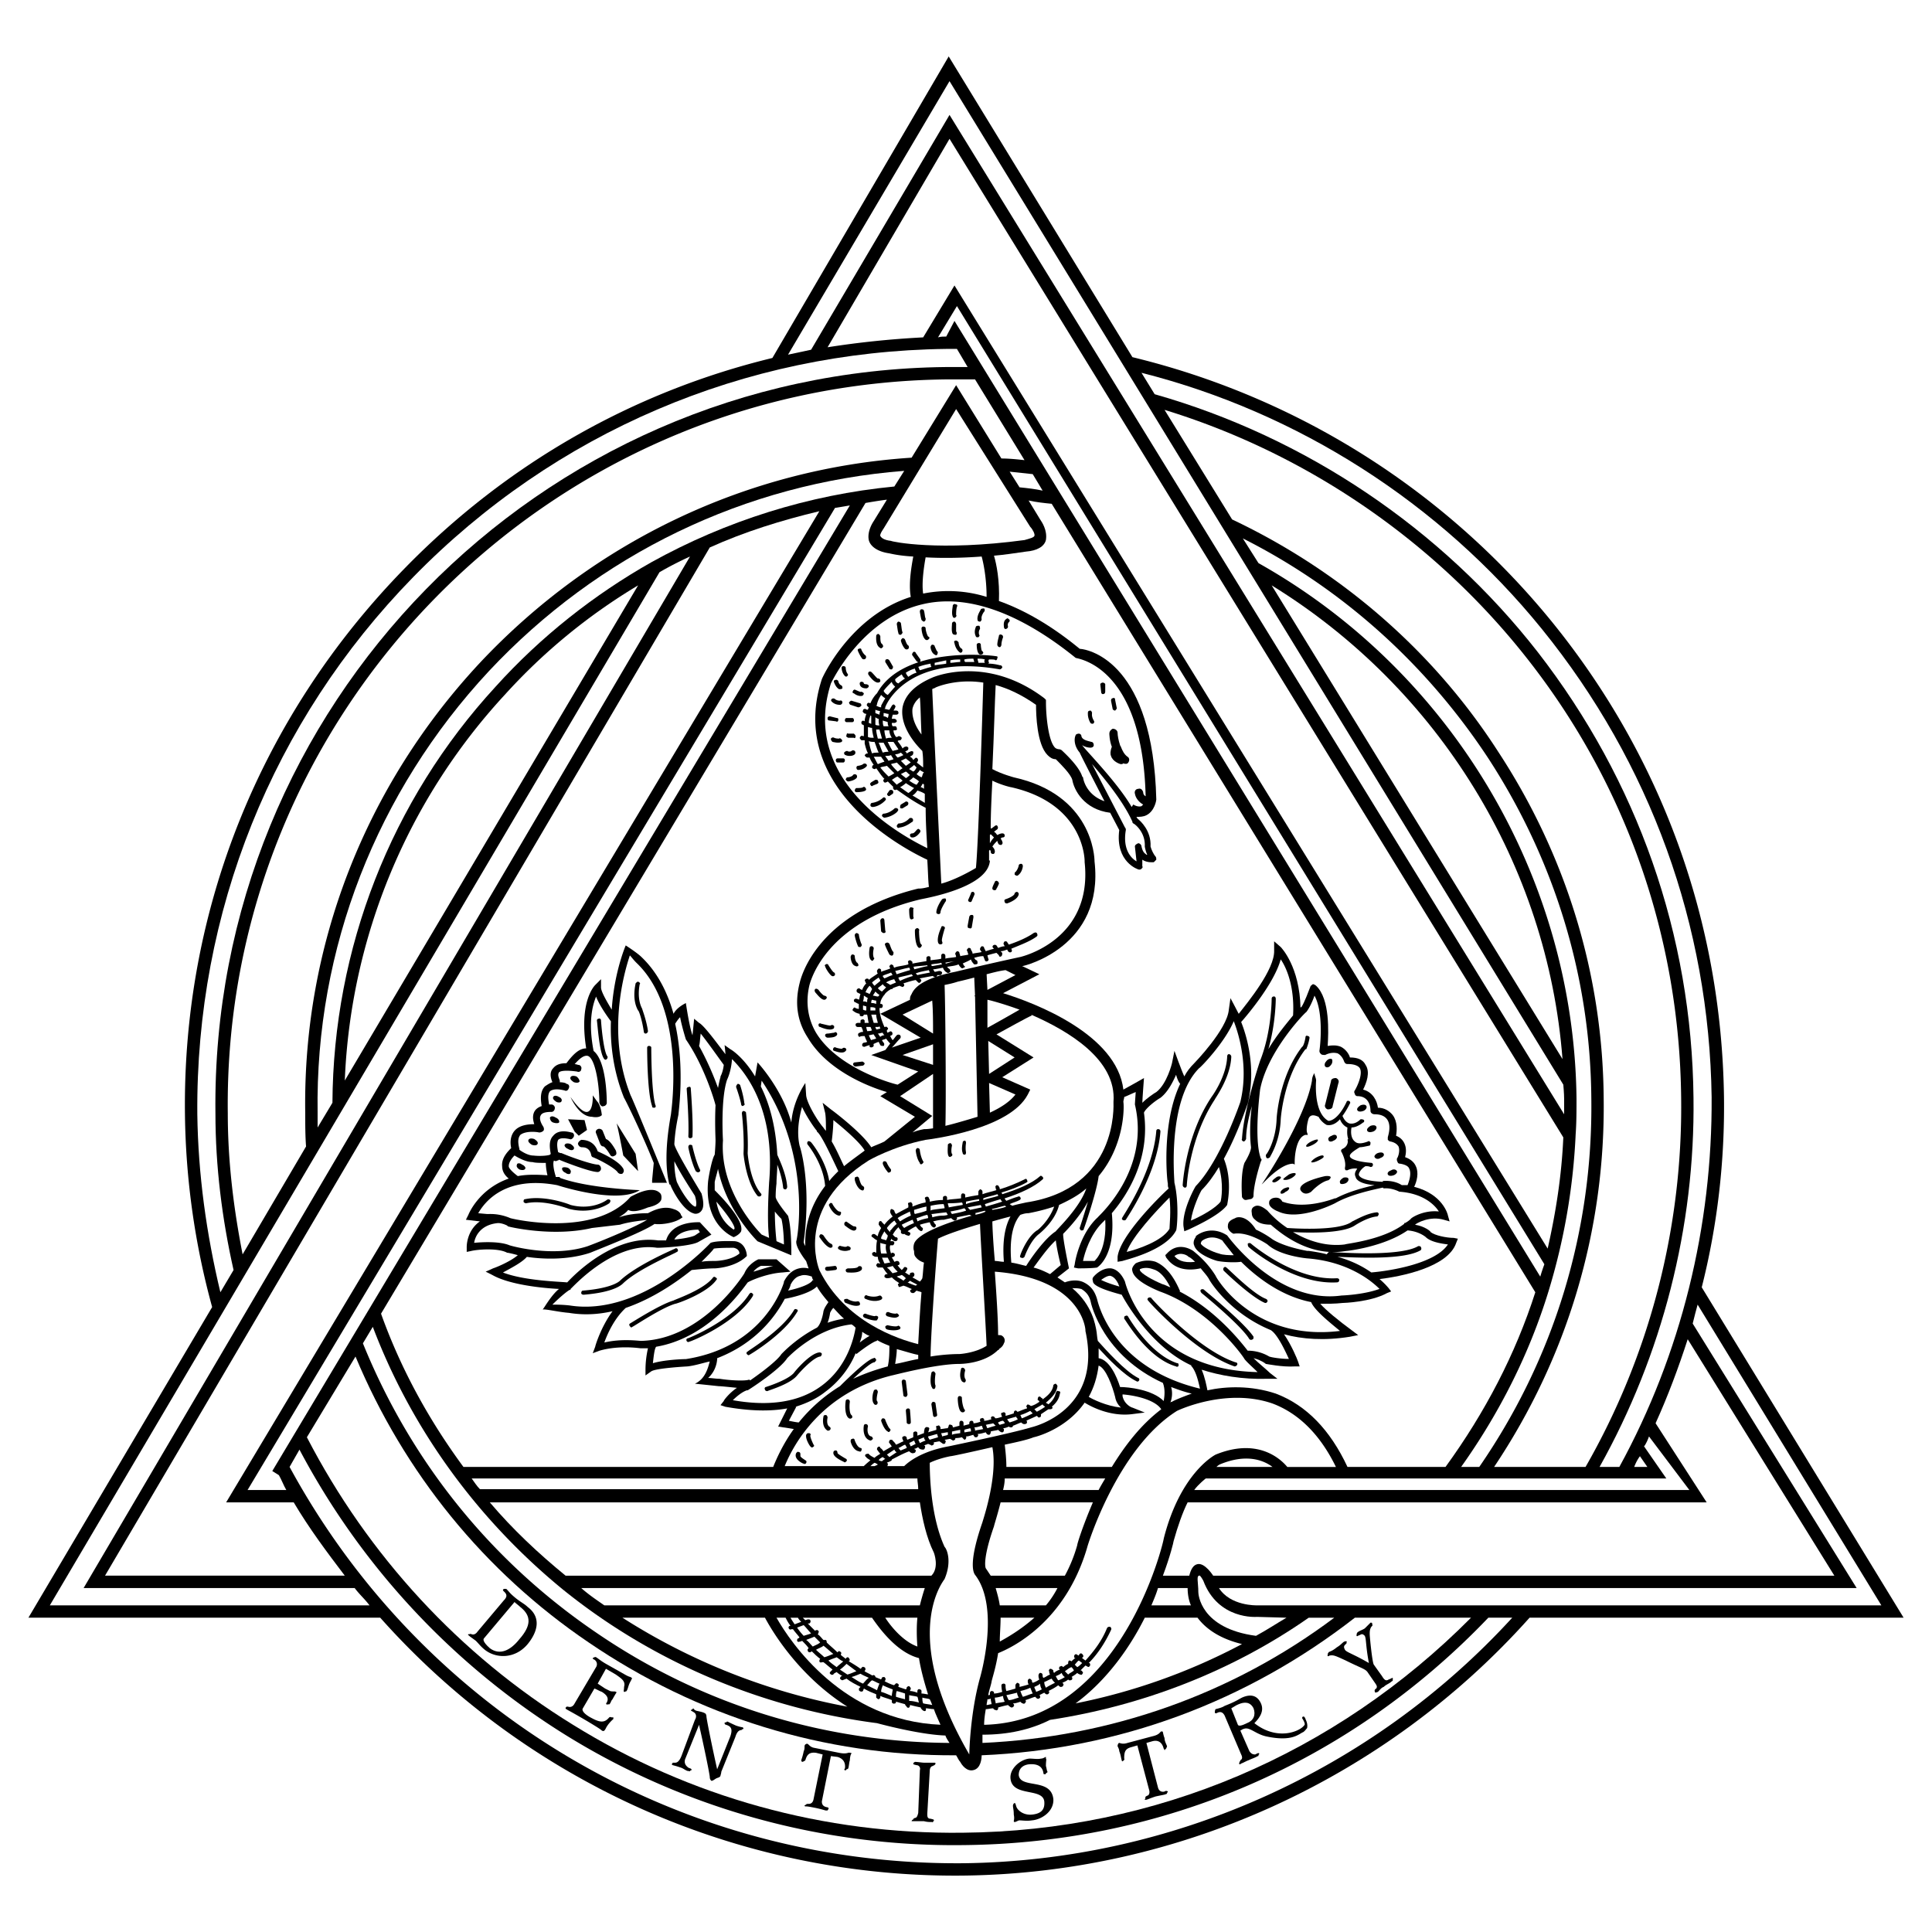 <svg xmlns="http://www.w3.org/2000/svg" width="2500" height="2500" viewBox="0 0 192.756 192.756"><g fill-rule="evenodd" clip-rule="evenodd"><path fill="#fff" d="M0 0h192.756v192.756H0V0z"/><path d="M169.783 128.436c1.561-6.164 2.301-12.576 2.219-18.988-.246-17.425-6.166-33.866-17.18-47.428a77.459 77.459 0 0 0-41.84-26.386L94.652 5.63 77.061 35.715C63.169 39.085 50.593 46.237 40.4 56.676 26.015 71.39 18.206 90.707 18.453 111.174a75.916 75.916 0 0 0 2.713 19.234l-18.331 30.99h35.1a76.762 76.762 0 0 0 58.198 25.729c21.454-.246 42.085-9.617 56.472-25.729h37.318l-20.14-32.962z"/><path d="M153.836 62.759c10.85 13.398 16.686 29.592 16.934 46.688.082 12.906-3.041 25.646-9.207 36.908h-1.973c6.246-11.18 9.535-23.92 9.371-36.826-.164-16.274-5.59-31.646-15.537-44.469-9.617-12.33-23.18-21.454-38.223-25.729l-1.314-2.137c15.617 3.946 29.756 12.988 39.949 25.565zM27.824 147.178c.247.41.493 1.068.74 1.48H24.7l58.608-97.983 1.48-.247-57.622 96.337.658.413z" fill="#fff"/><path d="M49.442 68.513c-10.439 11.344-16.193 26.139-16.275 41.511l-1.479 2.467v-1.48c-.247-16.358 5.918-32.058 17.097-44.059C59.718 55.28 74.349 48.211 90.214 46.977l-.986 1.562c-8.55.821-16.852 3.451-24.25 7.561-5.672 3.206-11.015 7.399-15.536 12.413z" fill="#fff"/><path d="M63.663 58.402L34.4 107.805a60.301 60.301 0 0 1 15.947-38.47 58.27 58.27 0 0 1 13.316-10.933z" fill="#fff"/><path d="M30.536 114.381l-6.33 10.768c-.904-4.604-1.479-9.289-1.479-14.057-.493-39.867 31.729-72.829 71.761-73.24h2.793l4.934 8.056c-.74-.082-1.562-.164-2.303-.164l-4.52-7.316-4.439 7.234c-16.44 1.068-31.729 8.384-43.073 20.467-11.425 12.247-17.673 28.194-17.426 44.881 0 1.15 0 2.301.082 3.371zM157.205 113.146c.084-1.15.084-2.383.084-3.535-.248-22.028-12.414-42.579-31.73-53.429l-1.561-2.466c9.945 5.014 18.33 12.577 24.494 21.947 6.576 10.11 10.193 21.783 10.275 33.947.164 13.234-3.699 25.895-11.18 36.744h-1.809c3.863-5.426 6.824-11.344 8.713-17.508a63.353 63.353 0 0 0 2.714-15.7h.084-.084z" fill="#fff"/><path d="M155.891 105.666l-29.016-47.264c16.686 10.275 27.535 27.948 29.016 47.264zM166.248 147.506l-2.221-3.205c.166-.164.412-.74.494-.986l4.027 5.344h-49.402c.412-.576 1.152-1.152 1.152-1.152h45.95v-.001z" fill="#fff"/><path d="M163.043 146.355c.164-.41.328-.74.574-1.068l.74 1.068h-1.314zM118.818 160.166h-3.945c.246-.576.492-1.152.658-1.727h2.959c0 .165 0 .987.328 1.727zM119.477 161.398c.738.986 2.055 2.055 4.438 2.631a60.7 60.7 0 0 1-16.604 5.918c3.123-2.303 5.426-5.59 6.904-8.549h5.262z" fill="#fff"/><path d="M98.186 172.084c0-.492.082-1.068.166-1.562.246 0 .492-.082.738-.082.082.166.248.166.248.166.082.082.246 0 .246-.166v-.082a8.56 8.56 0 0 1 .986-.246c.082.082.164.164.328.246.164 0 .246-.082.246-.164.084-.082 0-.164-.082-.246.248 0 .494-.082.74-.164.082.082.164.164.246.164.084.082.248 0 .248-.082.082-.082.082-.164 0-.246.328-.084.656-.248.986-.33l.164.164c.164.082.246 0 .328-.082 0-.082 0-.246-.082-.246l.494-.246c.082.082.164.164.246.164s.164 0 .246-.164c0-.082 0-.164-.082-.164.33-.166.658-.33.986-.576.082.082.164.164.246.164.166 0 .248-.082.248-.164.082-.082 0-.164-.082-.246.164-.082.41-.164.574-.33.082.082.082.082.164.082.166 0 .248-.082.248-.164s0-.164-.082-.164c.246-.164.41-.246.574-.41.082.082.246.164.328.164.084.082.166 0 .248-.164 0-.082-.082-.166-.164-.248h-.084l.494-.492.164.082c.082.082.164.082.246 0a.245.245 0 0 0 0-.328h-.082c.904-.904 1.645-2.055 2.221-3.289.082-.164 0-.246-.082-.328-.166 0-.248 0-.33.164-.492 1.232-1.314 2.301-2.137 3.205l-.328-.246c0-.082.082-.082.082-.082.082-.164 0-.246-.082-.328s-.166-.082-.248 0c0 0-.082.082-.082.164l-.164-.082c-.082-.082-.164-.082-.246 0s-.082.246 0 .328h.082c-.164.082-.246.164-.41.328-.084-.082-.166-.082-.248-.082-.082.082-.082.248-.082.33a1.715 1.715 0 0 0-.492.328c-.082-.082-.166-.164-.248-.082-.164 0-.164.164-.164.246l.082.082c-.246.082-.41.164-.574.33-.082-.082-.082-.166-.082-.248-.082-.082-.164-.164-.33-.164-.082.082-.164.164-.082.246 0 .084 0 .166.082.33-.246.082-.41.246-.656.328-.082-.082-.082-.164-.082-.246 0-.164-.084-.246-.248-.246-.082 0-.164.164-.164.246s0 .246.082.41c-.246.166-.41.248-.658.33-.082-.082-.082-.164-.082-.248-.082-.082-.164-.164-.246-.164-.164.082-.164.164-.164.248 0 .082 0 .164.082.328-.246.082-.576.164-.904.246v-.246c0-.082-.164-.164-.246-.164-.082.082-.164.164-.164.246v.328a13.79 13.79 0 0 1-.904.248c-.082-.248-.082-.412-.082-.576a.176.176 0 0 0-.164-.164c-.166 0-.248.082-.248.164 0 0 0 .328.082.658-.246.082-.574.164-.822.164v-.082c0-.082-.082-.164-.246-.164-.082 0-.164.082-.164.246v.082c0 .082-.082.082-.164.082.082-.492.246-.904.328-1.314 0-.166.412-1.316.658-2.877 1.232-.494 6.658-2.961 8.877-10.521 0-.082 2.959-9.865 8.961-13.646.328-.164 5.014-2.301 9.535-.74 2.629.988 4.768 3.125 6.328 6.33h-4.85c-.822-.986-3.123-2.877-7.15-1.232-.166.082-3.535 1.891-5.18 8.385 0 .243-4.191 18.245-17.919 18.573zM96.707 175.043c-7.069-12.166-2.466-17.426-2.466-17.508.74-1.727.247-2.959 0-3.205-1.315-2.879-1.479-6.742-1.479-8.385.493-.248 1.233-.494 2.055-.658.165 0 2.054-.41 4.191-.904.576 2.959-.986 7.398-.986 7.48-1.315 3.781-.986 4.932-.74 5.26 2.549 3.289.494 10.275.494 10.275-.987 3.536-1.069 7.481-1.069 7.645zM110.846 126.545c-.986-.082-1.727.822-1.727.822-.082.082-.164.246-.082.412 0 .246.082.656 2.877 1.396 0 0 2.631 5.096 6.986 7.07h-.082c.494.492.74 1.561.904 2.301-8.877-2.137-10.193-8.713-10.275-8.961-.246-.82-.656-1.314-1.314-1.643-.658-.33-1.48-.164-1.891 0l-.74-.494 1.15-.904s-.656-3.123-.574-3.451c.492-.494 1.725-1.809 2.465-3.207-.41 1.398-.822 2.631-.822 2.631 0 .082.082.246.166.246.082 0 .246 0 .246-.164.082-.164 1.314-3.781 1.479-5.26 2.631-3.125 2.549-6.988 2.467-7.398 0-.164.082-.33.082-.494.246-.082.74-.328 1.15-.492-.082 1.15-.082 1.232-.082 1.232 1.562 6.658-3.699 11.18-3.699 11.262-1.809 1.645-2.301 4.521-2.301 4.686l-.082.328.41.082c.164 0 1.398 0 1.891-.082 0 0 1.891-1.068 1.48-5.424 1.479-1.727 3.863-5.344 3.205-10.029.164-.41 1.068-1.15 1.645-1.48.74-.574 1.232-1.561 1.562-2.301.082.328.246.74.41.904-1.891 3.945-1.314 9.699-1.232 9.945v.082c0 .166 0 .248.082.412-.822.74-4.85 4.686-5.098 6.822v.494l.494-.082c.164-.084 4.273-.988 5.344-3.043.082-.082.328-2.713-.166-4.768 0-.328-.738-8.219 2.467-11.426.164-.082 2.549-2.547 3.453-4.686.574 1.48 1.479 4.686.656 8.057 0 0-1.973 5.836-4.438 8.385-.082.082-1.398 2.465-1.234 4.027l.082.492.412-.164c.328-.164 3.123-1.396 3.863-2.465 0-.082.574-2.385-.328-4.604 1.396-2.549 2.301-5.344 2.383-5.508.822-3.369 0-6.494-.658-8.137.658-.74 3.289-3.865 3.947-6.248.574.822 1.396 2.713 1.232 5.59-.658.822-1.645 1.973-2.467 3.369.74-2.547.74-5.014.74-5.014 0-.164-.082-.246-.164-.246-.164 0-.246.082-.246.246 0 0 0 3.289-1.152 6.166-.082.246-1.643 4.932-1.809 7.809-.082.082.084.246.166.246s.164-.082.246-.246c0-.986.246-2.137.576-3.289-.166 1.152-.248 2.795-.084 4.111 0 .41-.41 1.15-.656 1.561-.412 1.152-.248 3.289-.248 3.371s.084.164.166.246.164.082.246.082l.41-.082c.166 0 .33-.164.33-.328 0-1.234.738-3.453.738-3.453.082-.082.082-.246 0-.246-.738-1.973-.082-6.822-.082-6.904.74-3.865 4.521-7.729 4.604-7.729.328-.41.658-1.15.822-1.643.822 1.479.658 4.355.494 5.506 0 .166.082.248.164.33s.246.082.41.082c.494-.246.904-.246 1.232-.164.494.246.658.822.658.822.082.164.164.246.33.246.656 0 1.068.164 1.232.41.328.576-.248 1.809-.494 2.221a.25.25 0 0 0 0 .328c0 .164.164.246.246.246 1.316 0 1.316 1.316 1.316 1.48s.164.328.41.328c.576 0 .986.164 1.234.494.492.656.082 1.725.082 1.809v.246c.082.082.164.164.246.164.41.082.658.246.822.494.164.41 0 .986-.164 1.232 0 .082 0 .246.082.328 0 .082.082.164.246.164.492.082.822.248.904.494.246.492 0 1.232-.164 1.645h-.576c-.246-.166-.904-.494-1.891-.412v.082c-1.973-.082-2.301-.492-2.383-.656-.082-.248.328-.74.656-.904.166 0 .33 0 .494.082.164 0 .246-.082.246-.248a.176.176 0 0 0-.164-.164c-1.973-.164-2.137-.574-2.137-.656-.082-.248.574-.658.986-.904.246 0 .574-.082.986-.166.082-.082.082-.164.082-.328-.082-.082-.164-.164-.246-.082-.658.246-1.07.246-1.316 0-.41-.328-.41-.986-.328-1.396.328 0 .74-.166 1.15-.494.082 0 .164-.164.082-.246s-.246-.082-.328-.082c-.412.41-.822.492-1.15.41-.412-.164-.576-.574-.658-.74.246-.328.494-.738.74-1.232.082-.082 0-.246-.082-.246-.082-.082-.248 0-.248.082-.904 1.891-1.725 1.891-1.809 1.891-1.232-.658-1.314-2.877-1.232-4.027 0-.248-.164-.494-.164-.74 0 0-.246.328-.246.74-.658 3.863-4.932 10.273-5.016 10.355.084 0 1.809-2.055 3.125-2.055l.164.082v-.246c0-.658.164-2.465 1.068-2.713h.246l-.082-.246c-.082-.246 0-.904.164-1.396.248-.576.904-.166.986-.166.166.33.494.658.822.822.082 0 .658.166 1.316-.574.082.246.328.656.74.822 0 .164-.084.656.082 1.15l-.082.082c.082.082.082.658-.494.904-.164.082-.164.246-.082.328 0 0 .492.904.328 1.562 0 .082 0 .164.082.246h.166s.41-.246.984-.164c-.164.246-.328.492-.164.822.082.41.74.738 1.891.822-1.068.246-2.629.656-3.863 1.314h-.082c-3.205 1.15-5.014.41-5.26.328-.248-.492-.74-.41-.986-.328-.33.164-.33.328-.33.492 0 .412.658.74.904.822 2.055.986 5.508-.738 5.672-.822 1.562-.904 4.027-1.396 4.768-1.561l.082.082c.822-.082 1.562.328 1.562.328 2.383.164 3.535 1.316 3.945 1.973-1.562-.164-2.795.658-2.795.74a2.47 2.47 0 0 1-.576.412h-.082v.082c-2.137 1.643-5.836 1.973-5.918 2.055-1.973.246-3.781-.412-5.178-1.234 1.396.084 4.932.166 6.164-.656 0 0 1.234-.822 2.221-.904.082 0 .164-.164.164-.246s-.082-.166-.164-.166c-1.07.084-2.385.904-2.467.904-1.314 1.068-6.494.658-6.494.658-1.232-.822-1.973-1.727-1.973-1.727-.41-.328-.904-.656-1.314-.41-.164.082-.33.246-.246.658 0 .082 0 .41.328.656.328.33.822.494 1.561.494 1.398 1.232 4.111 3.205 7.48 2.629.166 0 3.781-.41 6.166-2.055 1.15.082 1.809.658 1.809.658.492.494 1.561.658 2.219.74-1.232 1.891-5.672 2.631-7.645 2.795-.822-.576-1.891-1.15-3.371-1.562 1.973.082 6.658.328 8.303-.658a.25.25 0 0 0 0-.328c0-.082-.164-.082-.246-.082-1.891 1.15-8.795.576-8.877.576-.084 0-.248.246-.248.246-.492-.164-2.137-.412-1.891-.33-2.711-.492-3.615-1.232-3.615-1.232s-.658-.492-1.562-.904c-.986-1.561-1.973-1.232-2.055-1.15-.164.082-.74.246-.74.74-.082.492.492.822.576.822 1.479-.248 3.369 1.068 3.369 1.068 1.232 1.15 3.945 1.396 4.027 1.396 4.029.33 6.33 2.221 7.152 3.041-1.562.576-3.699.658-3.781.658-6.494.904-11.344-5.918-11.426-6-1.398-.904-2.631-.33-3.123.082v.082c-.248.328-.248.658-.166.822.248.904 1.973 1.479 2.303 1.562.822.164 2.055.164 2.383.082 1.562 1.561 4.029 3.451 6.988 4.027.328.822 1.891 2.055 2.877 2.877-8.631 1.068-12.33-5.262-12.412-5.508-.904-1.479-2.139-2.383-2.221-2.467-.492-.328-1.643-.82-2.629.248l-.166.164.082.246c.084 0 .822 1.645 3.453 1.068.246.33.576.658.822 1.068 0 .082 1.973 3.371 6.164 5.098.658.41 1.398 1.973 1.809 2.877-.82 0-1.809-.164-1.973-.246-.986-.576-1.891-.576-2.137-.576-.822-1.068-3.287-4.109-6.822-5.918h.082c-.658-1.562-1.48-2.549-2.467-2.959-1.068-.33-1.973.164-1.973.164-.246.246-.41.492-.328.74.164.986 2.137 1.807 2.713 2.055 5.096 1.809 8.467 6.658 8.467 6.74.246.328.822.822 1.314 1.314-11.014-.246-13.152-8.713-13.234-9.041-.32-.733-.814-1.227-1.388-1.309z" fill="#fff"/><path d="M111.668 128.354c-1.152-.328-1.645-.574-1.809-.658.246-.164.574-.41.904-.41.328.082.574.328.82.822.001.081.085.163.085.246zM116.846 138.383c.658.246 1.314.492 2.055.656-1.15.412-1.891.74-1.973.822h-.082l-.082.082c.164-.41.246-.986.082-1.56zM99.83 161.398h3.371c-1.398 1.232-2.713 1.973-3.453 2.383 0-.738.082-1.56.082-2.383zM99.748 160.166c-.082-.576-.246-1.152-.41-1.727h6.164a9.068 9.068 0 0 1-1.15 1.727h-4.604zM98.844 157.205l-.492-.738c-.084-.166-.248-1.15.82-4.193 0-.082.33-1.068.658-2.383h9.207c-.986 2.301-1.562 4.109-1.562 4.273a14.664 14.664 0 0 1-1.232 3.041h-7.399zM91.939 168.715c0-.082-.082-.166-.165-.166-.164-.082-.247.084-.247.166v.164c-.247-.082-.493-.164-.74-.164 0-.082.082-.166.082-.248s-.082-.164-.164-.246c-.082 0-.247.082-.247.164s0 .082-.083.164l-.74-.246v-.082c.083-.082 0-.246-.082-.246-.083-.082-.247 0-.247.082 0 0-.082 0-.082.082-.329-.082-.658-.246-.987-.41.083 0 .083-.084.083-.084.082-.164 0-.246-.083-.328-.082 0-.247 0-.247.082s-.082.082-.082.164c-.165-.082-.411-.164-.576-.246v-.082c-.082-.082-.165-.164-.246-.082h-.083c-.246-.164-.493-.246-.74-.412 0-.082.083-.082.083-.164s0-.246-.165-.246c-.083-.082-.165 0-.247.082 0 0 0 .082-.082.082-.329-.246-.74-.492-1.151-.74 0-.082 0-.082.083-.082 0-.164-.083-.246-.165-.328-.082 0-.164 0-.247.164-.165-.164-.329-.246-.493-.41.082-.164.082-.246-.083-.33-.082-.082-.164 0-.246.084-.329-.33-.74-.658-1.069-.986 0-.084 0-.166-.083-.248h-.246c-.164-.164-.329-.41-.575-.574.082-.082.082-.082.082-.166.082-.082 0-.164-.082-.246-.083 0-.247 0-.247.082l-.74-.74h.165c.082-.082.165-.164.082-.328 0-.082-.164-.082-.247-.082l-.247.082a57.404 57.404 0 0 0-.247-.246h6.905c.575.822 2.384 3.453 4.686 4.027.165 1.068.493 2.303.904 3.617-.165 0-.411-.082-.658-.082.006-.084.006-.166.006-.248zM91.693 169.865c-.329-.082-.658-.164-.986-.164v-.576c.329.082.575.082.822.164.082.164.082.412.164.576zM90.295 168.961v.574a13.374 13.374 0 0 1-.904-.246c0-.164 0-.41.082-.574.329.082.576.164.822.246zM89.062 168.549c0 .166-.083.412-.083.658-.411-.164-.74-.328-1.068-.41 0-.248.082-.412.164-.658.33.164.741.328.987.41zM80.185 162.139c.246.246.493.574.74.822-.165.082-.494.164-.74.246a5.777 5.777 0 0 1-.658-.822l.658-.246zM79.281 162.057c-.165-.248-.329-.494-.411-.658h.74c.083.164.165.246.329.41l-.658.248zM81.253 163.289c.165.164.411.41.575.576-.164.164-.411.246-.739.41-.247-.246-.411-.494-.658-.658.411-.164.658-.246.822-.328zM82.158 164.193c.329.246.657.574.986.822-.247.082-.576.246-.904.328-.246-.246-.575-.492-.822-.74.247-.164.576-.246.74-.41zM83.473 165.344c.247.164.411.328.658.41-.165.166-.411.33-.658.576-.329-.246-.575-.41-.822-.658.328-.164.657-.246.822-.328zM84.459 166.002l.986.738c-.247.084-.576.248-.904.33l-.74-.494c.247-.164.494-.41.658-.574zM85.857 166.988c.246.164.493.246.822.41-.247.164-.411.412-.576.576-.411-.164-.74-.412-1.15-.658.328-.082.657-.246.904-.328zM87.007 167.645c.247.084.493.248.74.33-.082.164-.165.41-.247.658-.329-.166-.657-.33-.986-.494.165-.164.329-.41.493-.494zM91.528 164.275c-1.397-.494-2.63-1.973-3.206-2.877h3.206c-.082.823-.082 1.809 0 2.877zM91.775 160.166H60.292c-.822-.576-1.562-1.068-2.302-1.727h34.277a24.194 24.194 0 0 0-.492 1.727zM76.322 161.398c.657 1.232 3.288 5.754 8.22 8.877a63.22 63.22 0 0 1-22.44-8.877h14.22z" fill="#fff"/><path d="M77.472 161.398h.904c.082.164.247.492.493.822h-.082c-.083 0-.165.164-.083.246 0 .082.165.164.247.082h.165c.165.246.411.494.658.822-.082 0-.082.082-.082.082-.165 0-.165.164-.165.246s.165.166.247.082c.082 0 .164 0 .247-.082.247.248.493.494.658.74-.083.082-.165.164-.083.246 0 .166.165.166.247.166 0 0 .083-.084.165-.084.247.248.493.494.822.74-.082.082-.082.164-.082.246 0 .084.165.166.247.084h.164c.329.246.575.492.904.738l-.164.164c-.083.084-.165.166-.083.248.083.082.165.164.329.082 0-.082.164-.164.329-.246.165.164.329.246.576.41h-.083c-.082 0-.165.164-.165.246.083.082.165.164.247.164.164-.082.247-.082.411-.164.411.33.904.576 1.397.822l-.165.164c0 .082 0 .248.082.248.083.082.247.082.329 0 0-.082.083-.166.083-.248.411.248.822.412 1.233.576v.328c.082.082.164.164.247.164.165-.082.165-.164.165-.246v-.082c.329.164.739.246 1.15.412v.246c.083.082.165.164.329.082.082 0 .082-.082.082-.164.329.082.575.164.904.246 0 .082.082.164.165.246 0 .082.165.164.247.082s.082-.164.082-.246c.329.082.658.164 1.069.246 0 .082.082.164.164.248.082.082.247.164.329.082 0-.082.083-.166 0-.248.247 0 .493.082.822.082.164.494.411.986.658 1.562-9.702-.406-14.962-8.215-16.36-10.682z" fill="#fff"/><path d="M92.104 169.947c-.082-.164-.082-.412-.082-.576.247.082.576.082.74.164.082.166.165.33.247.576-.33-.082-.576-.082-.905-.164zM56.429 157.205c-2.713-2.219-5.261-4.602-7.562-7.314h42.908c.247 1.643.658 3.535 1.397 5.014 0 0 .575 1.48-.247 2.301H56.429v-.001zM91.528 147.506c0 .33.083.658.083 1.068H47.88c-.329-.328-.575-.738-.822-1.068h44.47zM86.843 146.273c.082-.082.247-.246.411-.328.082 0 .165.082.329.164-.082.082-.164.082-.329.164h-.411zM87.994 145.781c-.164 0-.247-.084-.329-.084.082-.164.247-.246.411-.328.083.082.165.164.247.164-.083.082-.247.164-.329.248zM88.158 146.273h-.165.165z" fill="#fff"/><path d="M90.213 146.273h-1.727c.082 0 .082-.082.082-.164.083-.082 0-.082-.082-.164.082-.082.247-.082.329-.164.082 0 .164-.084.164-.166.493-.246 1.069-.574 1.727-.822.164.166.329.248.493.166.082 0 .165-.082.165-.248 0-.082-.083-.082-.165-.164.165 0 .247-.082.411-.164.082.164.247.246.493.246.083 0 .165-.082.165-.164.082-.164 0-.246-.082-.246.164-.082.247-.082.411-.164.164.082.246.082.329.164.082 0 .247-.082.247-.164v-.164c.164 0 .411-.084.575-.084.083.084.247.166.329.248.164 0 .247 0 .247-.164.082-.084 0-.166-.083-.248.165 0 .411-.082.576-.082.083.082.165.082.247.164.082 0 .247-.082.247-.164v-.082c.083 0 .329 0 .658-.082l.247.246a.176.176 0 0 0 .164-.164c.083-.082 0-.082 0-.164.247 0 .411-.082.74-.164 0 .082.082.164.164.246.084 0 .248 0 .248-.082.082-.082.082-.164 0-.246.246 0 .492-.082.822-.166.082.166.164.248.328.248.082 0 .164-.164.164-.248v-.082c.246-.082.494-.082.74-.164.246.246.328.246.41.246s.166-.082.166-.246c0-.082 0-.082-.084-.164.166 0 .412-.082.576-.164.082.082.164.082.246.082s.164-.082.164-.164c.248-.082.576-.248.822-.33.164.166.248.166.33.166.164 0 .246-.084.246-.166s0-.164-.082-.164c.328-.164.74-.328 1.068-.492l.164.164c.164 0 .246-.082.246-.164v-.164l.74-.494h.164c.166 0 .248-.082.248-.164s-.082-.082-.082-.082c.492-.412.738-.822.82-1.316.082-.164 0-.246-.164-.246-.082-.082-.164 0-.246.164-.082.412-.328.822-.74 1.152-.082-.084-.164-.084-.246-.166.576-.492 1.068-.986 1.15-1.643 0-.082-.082-.166-.164-.248-.082 0-.246.082-.246.166-.082.574-.494.986-1.068 1.396 0-.082-.084-.164-.166-.164 0-.082-.164-.164-.246-.082s-.082.246-.082.328c.082 0 .164.082.164.164-.246.164-.492.33-.822.412-.082 0-.082-.082-.164-.082-.082-.082-.246-.082-.246 0-.082.082-.082.164 0 .246v.082c-.328.082-.658.246-.904.328h-.082c0-.082-.164-.164-.246-.082-.084.082-.084.164-.084.248-.246.082-.492.164-.82.246v-.246c-.082-.084-.164-.166-.248-.084-.164 0-.246.084-.164.248 0 0 0 .082.082.164-.246.082-.492.164-.656.164-.082 0-.082-.082-.082-.082-.084-.082-.166-.164-.33-.082-.082.082-.082.164 0 .246-.246.082-.492.164-.74.164v-.164c-.082-.082-.164-.164-.246-.082-.164 0-.164.082-.164.246 0 0 0 .082.082.082-.246.082-.492.164-.74.164v-.082c0-.082-.082-.164-.165-.164-.164 0-.246.082-.246.246v.084c-.247.082-.329.082-.575.164v-.248c0-.164-.083-.246-.247-.246-.083 0-.165.082-.165.246v.248c-.329.082-.576.164-.658.164 0-.164-.082-.246-.164-.246-.165-.082-.247 0-.247.082s-.082.164-.082.246c-.247 0-.493.082-.74.082v-.164c-.083-.164-.165-.246-.247-.164-.165 0-.247.082-.165.164v.246c-.247.082-.576.164-.822.246.082-.164.082-.246.082-.246.082-.164 0-.246-.082-.246-.165-.082-.247 0-.329.082 0 0-.082.246-.082.494-.247.082-.411.164-.658.246v-.246c0-.084-.082-.166-.164-.166-.165 0-.247.082-.247.166v.41c-.165.082-.411.164-.576.246-.082-.082-.082-.164-.082-.246-.083-.082-.165-.164-.329-.082-.082 0-.165.164-.082.246 0 .082.082.164.082.246-.247.084-.493.248-.74.33-.082-.164-.164-.246-.329-.412 0-.082-.165-.082-.247-.082-.083.082-.165.248-.083.33.083.082.165.246.247.328-.247.164-.575.328-.822.492-.083-.082-.165-.246-.329-.328 0-.164-.165-.164-.247-.082-.082.082-.082.164-.082.246.082.082.165.248.329.412-.247.164-.411.246-.576.41-.329-.164-.575-.328-.575-.41-.083 0-.247 0-.329.082-.083.082 0 .246.082.246 0 .082.164.164.411.328-.411.33-.658.576-.658.576h-7.891c.904-2.219 3.699-7.316 10.686-9.043.083 0 4.356-1.15 6.741-1.15.082 0 2.465 0 3.863-1.396h.082v-.082c.246-.164.41-.33.494-.576a.536.536 0 0 0-.166-.74c-.082-.082-.246-.082-.41-.082 0-1.561-.164-4.027-.328-6.328 8.547.656 9.041 5.588 9.041 5.836v.082c1.727 7.891-5.096 9.535-5.426 9.617-1.891.576-8.219 1.891-8.219 1.891-2.71.492-4.024 1.562-4.436 1.972z" fill="#fff"/><path d="M88.487 145.123l.74-.494c.082.164.164.248.246.248l-.74.492-.246-.246zM90.46 144.465c-.165.082-.411.164-.576.246-.082 0-.164-.164-.247-.246.247-.082.411-.246.658-.328.082.082.165.246.165.328zM90.707 143.973l.493-.248c.082.166.082.248.165.33l-.494.246c-.082-.082-.082-.246-.164-.328zM91.611 143.643c.164-.082.411-.164.575-.246 0 .164.082.246.164.328-.247.082-.411.166-.575.248-.082-.166-.082-.248-.164-.33zM92.597 143.314c.329-.082.575-.164.904-.246 0 .082.083.246.083.328-.247.082-.576.164-.822.246-.083-.081-.165-.246-.165-.328zM93.912 142.986c.247 0 .411-.084.658-.084v.248c-.165.082-.329.082-.575.164 0-.082-.083-.246-.083-.328zM94.981 142.82c.082 0 .329-.082.822-.164v.33c-.575.082-.658.082-.822.164v-.33zM96.214 142.656c.164-.082.328-.082.575-.164.082.082.082.164.082.328-.246 0-.493.082-.657.082v-.246zM97.199 142.41c.248 0 .494-.082.74-.164.082.082.082.246.164.328-.328.082-.574.082-.822.164 0-.082 0-.246-.082-.328zM98.352 142.164c.246-.082.492-.082.738-.166.082.084.166.166.248.248-.33.082-.576.164-.822.246-.082-.082-.082-.246-.164-.328zM99.584 141.916c.164-.082.328-.164.492-.164.084.082.166.164.166.246-.166.084-.33.084-.494.166-.082-.082-.164-.166-.164-.248zM100.488 141.588c.328-.082.574-.164.904-.246 0 .082.082.164.164.246-.246.164-.576.246-.822.328-.082-.082-.164-.164-.246-.328zM101.803 141.178c.33-.082.658-.248.986-.412l.246.248a13.09 13.09 0 0 1-1.068.492c-.082-.082-.082-.164-.164-.328zM103.201 140.602c.246-.164.574-.328.822-.492 0 .082.164.164.246.246a7.25 7.25 0 0 1-.822.492l-.246-.246zM78.047 126.957l.822-.082-1.397-1.234h-1.809s-.986.412-1.397 1.398c-.246.41-4.274 6.576-10.275 6.74-.329 0-1.972-.246-3.699.164.329-.904.986-2.383 2.137-3.453 2.63-.904 4.932-2.465 6.576-3.779 0 0 1.48-.166 2.302-.166.083 0 2.055-.082 3.206-1.232 0-.41-.247-1.396-1.233-1.48-.164 0-1.726-.082-2.384.166-.082.082-6.822 7.396-14.056 6.246-.74-.082-1.315-.082-1.727-.082.575-.576 1.315-1.232 1.727-1.479h.082v-.084c.082 0 4.192-4.768 8.631-4.109h.082c.493 0 3.288-.164 4.028-.574l1.315-.74-1.151-1.232c-.082 0-2.795-.166-3.37 1.807h.082-.904c-4.274-.574-8.138 3.207-9.042 4.193-.822-.082-4.274-.164-6.412-.986.74-.412 1.891-.986 2.384-1.562 1.644.246 4.11.328 6.329-.41.575-.248 5.261-2.057 6.412-2.877.411.082 1.726 0 2.548-.494l.246-.164-.164-.246c0-.082-.164-.412-.74-.576-.658-.246-1.479-.164-2.548.412-.329 0-1.726 0-2.877.41.329-.246.658-.41.904-.74.575.33 1.562-.082 1.973-.246.74-.164 1.151-.412 1.315-.74.082-.328 0-.576-.082-.658l-.083-.082c-.822-.738-2.548.248-2.877.412-3.535 4.027-11.426 2.301-12.001 2.137-1.15-.492-2.055-.41-2.302-.41l-.904-.082c.658-1.152 2.712-3.781 7.891-2.795.493.164 6.083 1.891 8.22.492 0 0-5.096-.164-7.973-1.232v-.082H55.441v-.082c-.165-.494-.329-1.316-.165-1.562.082.082.247.082.329 0 .082 0 .082 0 .165-.082.576.246 3.124 1.232 3.863 1.232.165 0 .329-.164.329-.328 0-.246-.164-.412-.329-.412-.493 0-2.466-.656-3.617-1.15h-.082c-.083 0-.165-.082-.247-.082-.082-.41-.164-.904 0-1.232.247-.246.74-.164 1.151-.082.164.082.329-.082.411-.248.083-.246-.082-.41-.247-.41-.904-.246-1.479-.082-1.809.328-.493.494-.329 1.316-.246 1.809l-.083.082c-.165.082-.904.166-1.644.082-.493 0-1.068-.328-1.397-.574v-.082c-.164-.658-.164-1.068.083-1.398.493-.41 1.562-.328 1.89-.246.165 0 .329-.082.411-.164s.082-.246 0-.41c-.329-.494-.411-.904-.247-1.152.165-.328.822-.328 1.069-.328.164 0 .329-.164.329-.412 0-.164-.165-.328-.329-.328h-.247c-.082-.492-.164-.986.083-1.314.411-.33 1.151-.164 1.48-.082.164.082.329 0 .411-.248.083-.164 0-.41-.247-.41 0-.082-.329-.164-.658-.164v-.164c-.082-.248-.247-.576-.082-.822.247-.246 1.233-.164 1.809-.082.165.082.411 0 .411-.248.083-.164-.082-.41-.246-.41-.083 0-.247-.082-.411-.082.575-.658.986-.904 1.315-.822.74.246 1.151 2.877 1.151 4.686.082.246.247.41.411.328.164 0 .329-.164.329-.328 0-.74-.083-4.191-1.315-5.18-.575-2.959-.082-4.602.247-5.424.411 1.068 1.48 2.465 1.48 2.465-.083 2.303.247 5.016 1.315 7.645.083.082 1.891 3.781 2.959 6.494l-.164 1.727v.246h1.479s-3.453-8.467-3.617-8.713c-2.384-6-.74-12-.082-13.974.165.165.329.411.657.739 5.014 4.768 3.453 14.879 3.453 15.043s-.904 4.275-.164 7.068h.082c.164.494 1.232 2.549 2.301 2.879.165.082.493.082.74-.166.329-.328.329-.904.082-1.809 0 0-2.712-4.438-2.712-4.932.082-1.561.411-2.877.411-2.959 0-.246.658-4.604-.329-9.041 0 0 .247-.412.493-.658.164.904.575 2.219.575 2.219 1.973 2.877 2.959 6.494 2.959 6.576-.083 1.645 0 3.289 0 3.453 0 .574-.083 1.479-.083 1.479-.247.33-.575 1.975-.657 2.631-.411 4.357 2.383 5.508 2.548 5.59.411-.164.658-.41.74-.576.329-1.068-1.808-3.287-2.63-4.109v-.822c.083-.41.247-.904.329-1.314.822 4.191 3.945 7.232 3.945 7.232l3.37 1.398v-.494c0-.082 0-2.383-.329-3.451 0 0-1.233-1.48-1.233-1.891 0-.74.082-1.316.082-1.316 0-.656.082-1.232.082-1.891.247.658.493 1.48.575 2.221 0 .164.083.246.247.246.082 0 .164-.164.164-.246-.082-1.316-.822-2.795-.986-3.207-.164-2.959-.822-5.178-1.644-6.822l.082-.574c5.097 7.562 3.534 15.945 3.452 16.027v.084c0 .656.986 1.891.986 1.891l.247.738a2.007 2.007 0 0 0-.986 0c-.658.166-1.151.658-1.48 1.316v.082c-.083.246-1.89 6.412-9.782 7.645-.411 0-2.219.082-3.288.41.082-.74.165-1.479.329-1.643 4.85-.822 8.055-4.934 9.124-6.412.414-.258 2.058-.914 3.455-.996z" fill="#fff"/><path d="M75.17 126.875c.247-.33.576-.494.74-.576h1.233c-.657.164-1.397.412-1.973.576zM69.992 125.889c.658-.658 1.069-1.07 1.233-1.316.493-.082 1.562-.082 1.973-.082.411.082.575.328.575.576-.904.74-2.466.74-2.466.74-.411 0-.904 0-1.315.082zM67.28 123.668c.493-.904 1.89-.986 2.383-.986l.165.246-.493.33c-.33.164-1.151.328-2.055.41zM49.688 122.025c.247 0 .576.082.904.246l.083.082c.246.082 4.521 1.068 8.384.164l2.795-.328c1.069-.33 2.302-.412 2.713-.494-1.069.658-3.946 1.891-5.918 2.631-3.453 1.15-7.562 0-7.809-.082-.986-.412-2.712-.328-3.534-.246.081-.576.574-1.809 2.382-1.973zM54.621 117.258c-1.151-.082-2.137-.082-2.959.082 0 0-.904-.658-.904-.986 0-.412.329-.822.575-1.07.411.248 1.151.658 1.809.658.247.082.822.082 1.315.082-.001.412.082.904.164 1.234zM67.28 115.859c.657 1.316 1.644 2.795 2.055 3.453.247.822.082 1.068.082 1.068h-.082c-.493-.164-1.397-1.562-1.809-2.467-.164-.573-.246-1.313-.246-2.054zM76.732 123.504l-.74-.328c-.411-.412-4.192-4.357-3.863-9.371v-.082s-.247-4.027.411-6c.082-.166.411-.904.493-2.057 1.233 1.234 4.357 4.85 3.699 12.33 0 .164-.246 3.617 0 5.508zM71.883 107.393v.082c-.083.248-.165.658-.247 1.068a29.368 29.368 0 0 0-1.891-4.191c.082-.246.082-.576.164-1.232.658.822 1.644 2.219 2.302 3.123-.082.739-.328 1.15-.328 1.15zM71.472 119.887c.986 1.152 1.89 2.385 1.808 2.713l-.082.082c-.329-.246-1.398-.905-1.726-2.795zM77.308 120.873c.246.33.493.576.657.74.164.658.247 1.891.247 2.549l-.74-.33a26.387 26.387 0 0 1-.164-2.959zM83.144 111.75c1.233.986 2.713 2.301 3.124 3.041-.082.082-1.479 1.068-2.055 1.562-.329-.658-.74-1.645-1.233-2.467-.001.001.164-1.232.164-2.136zM86.925 72.211c-.082 0-.164-.082-.247-.082 0-.247.083-.493.165-.74 0 0 .082 0 .082.082v.74zM87.007 72.623c0 .329.083.658.164.986-.246 0-.41 0-.575-.082v-.986c.083 0 .247.082.411.082zM87.254 74.02c.165.411.247.74.411 1.069-.247 0-.494 0-.658.082-.164-.41-.246-.821-.329-1.232.165.081.412.081.576.081zM89.309 68.513c-.247.247-.493.576-.74.822-.329-.164-.411-.411-.411-.411.247-.329.493-.576.822-.904 0 .164.165.328.329.493zM89.309 67.773c.164-.165.411-.329.657-.493.083.164.165.329.329.411-.247.164-.493.329-.658.493-.246-.082-.328-.247-.328-.411zM88.323 69.664c-.247.411-.411.739-.411.739v.165c-.165 0-.329-.082-.493-.165.082-.082.082-.082.082-.164.082-.329.247-.657.411-.904.082.082.246.247.411.329zM92.104 77.144c-.082.165-.082.329-.164.411-.165-.083-.329-.165-.493-.329.082-.083.247-.247.329-.411.083.082.247.164.411.247l-.083.082zM92.186 78.294v.411c-.083-.082-.247-.165-.329-.165.082-.165.164-.247.164-.329.083.001.165.001.165.083zM88.158 74.102c.165.329.329.576.493.904-.165 0-.329 0-.576.083-.164-.329-.246-.658-.411-.987h.494zM87.583 73.691c-.082-.329-.164-.658-.164-.904h.329c.083.329.165.575.247.904h-.412zM88.076 71.883c.165.082.329.082.493.165 0 .164 0 .247.083.411h-.493c-.083-.165-.083-.412-.083-.576zM88.898 75.335c.082.165.165.247.247.411-.165.083-.329.083-.493.165-.083-.165-.247-.329-.329-.493.164-.001.41-.001.575-.083zM89.473 76.075l.576.576c-.165.083-.329.247-.493.329-.247-.246-.493-.493-.658-.74.164-.083.411-.083.575-.165zM90.377 76.979c.165.083.247.247.411.329-.082.082-.247.247-.411.329-.164-.165-.329-.247-.493-.411l.493-.247zM91.118 77.555c.247.165.411.247.575.411-.082.083-.165.247-.247.329-.247-.082-.493-.247-.74-.411.165-.083.329-.247.412-.329zM91.118 76.979c-.165-.082-.247-.164-.411-.246.164-.165.329-.247.493-.411l.247.246c-.083.165-.165.329-.329.411zM90.377 76.404l-.493-.493.493-.247c.165.165.329.247.493.411-.163.082-.328.247-.493.329zM89.556 75.582a1.108 1.108 0 0 1-.247-.329c.247 0 .411-.083.575-.164l.247.246c-.165.082-.329.165-.575.247zM89.062 74.924c-.165-.247-.329-.575-.494-.904h.576l.493.74c-.164.082-.328.082-.575.164zM88.405 73.691c-.082-.247-.165-.576-.165-.822h.493c0 .247.083.493.247.74-.247 0-.411 0-.575.082zM88.569 71.636a.627.627 0 0 0-.411-.165v-.329c.165 0 .329.082.493.082 0 .083 0 .248-.082.412zM87.83 70.979c-.083.083-.083.247-.083.329-.165-.082-.247-.082-.411-.164v-.329c.164.081.329.081.494.164zM87.665 71.718c0 .247 0 .493.082.658-.165 0-.329 0-.411-.082v-.74c.082.082.247.164.329.164zM87.912 75.5c.082.165.247.329.329.493a5.68 5.68 0 0 0-.658.247c-.164-.247-.247-.493-.411-.74h.74zM88.487 76.404l.74.74a4.602 4.602 0 0 1-.576.329c-.329-.329-.576-.575-.822-.904.165-.083.411-.083.658-.165zM89.556 77.472c.165.165.329.247.493.411-.165.165-.411.247-.576.411l-.493-.493c.165-.082.329-.246.576-.329zM90.377 78.13c.247.164.493.329.822.493-.247.246-.411.411-.575.493-.247-.165-.576-.411-.822-.576.164-.081.411-.246.575-.41zM91.528 78.87c.247.083.493.165.74.329v.904l-1.233-.739c.165-.083.329-.247.493-.494z" fill="#fff"/><path d="M90.049 70.567c-.329 2.137 1.726 4.11 1.973 4.357.082.575.082 1.068.082 1.644-.246-.164-.411-.329-.657-.493.082 0 .082-.082.082-.082a.248.248 0 0 0 0-.329c-.082-.083-.164-.083-.247 0l-.164.165a.644.644 0 0 0-.329-.329c.082-.082.165-.082.247-.165.083-.082.083-.165.083-.329-.083-.082-.247-.082-.329 0-.082 0-.164.083-.329.164 0-.082-.083-.164-.165-.164.082-.082.165-.082.247-.164.083 0 .083-.165.083-.247-.083-.083-.165-.165-.329-.083-.082 0-.165.083-.247.165-.165-.329-.329-.493-.493-.74.082-.082.165-.082.247-.082s.164-.165.164-.247c-.082-.082-.164-.164-.329-.164-.082.082-.165.082-.247.082-.164-.247-.247-.411-.247-.658h.165c.082 0 .247-.082.164-.165 0-.164-.082-.246-.164-.246h-.247c-.083-.083-.083-.247-.083-.329h.247c.082 0 .246-.082.246-.165 0-.165-.164-.247-.246-.247h-.247c0-.164.083-.329.083-.411h.329c.165 0 .247-.082.247-.164 0-.165-.082-.247-.247-.247h-.247c.083-.165.165-.247.165-.329.082-.082 0-.165-.082-.247-.083-.082-.165 0-.247.082 0 0-.082.165-.247.411-.165 0-.329-.082-.493-.082.083-.082.083-.082.083-.165 0-.082 2.055-5.425 11.425-3.781.082 0 .164-.083.246-.165 0-.165-.082-.247-.246-.247a4.855 4.855 0 0 0-1.15-.165l.082-.083c-.082-.164-.082-.246 0-.329.41 0 .576 0 .658.083.082 0 .164-.083.164-.247.082-.082 0-.164-.164-.164-.412-.082-9.207-1.068-11.837 3.699l-.082.082s-.329.329-.575.904h-.082c-.083-.082-.247 0-.247.082-.082.082 0 .247.082.247 0 0 0 .082.083.082 0 .083-.083.165-.083.247-.082 0-.164 0-.246-.082-.083 0-.247 0-.247.165-.082.082 0 .165.083.247 0 0 .082.082.247.082-.082.247-.165.493-.165.74-.165-.082-.247-.082-.329.083 0 .082 0 .164.082.247 0 0 .082 0 .165.082v1.069h-.083c-.164-.083-.246 0-.329.164 0 .083.083.165.165.247h.329v.329c.083.329.165.658.329.986h-.082c-.082 0-.164.083-.247.165 0 .083.165.247.247.247h.247c.082.247.246.493.41.74-.082 0-.164.082-.164.246 0 .083.164.165.247.165 0 0 .082 0 .165-.083.247.329.493.74.822 1.069-.082 0-.165.164-.082.246 0 .083.165.165.247.083 0 0 .082 0 .164-.083l.576.576c-.082 0-.082.083 0 .165 0 .082.165.164.247.082h.082c.822.576 1.727 1.233 2.877 1.809 0 1.397.083 2.795.165 4.028-2.548-1.233-12.741-6.741-9.617-16.44.247-.493 3.206-6.494 9.124-7.892 4.438-1.068 9.699.822 15.289 5.343.082.083 6.658.658 6.986 13.81a.452.452 0 0 1-.246-.411c-.082-.247-.246-.411-.492-.329-.248 0-.412.247-.33.493.082.493.494.904.822 1.068l-.164.165c-.246.082-.576 0-.822-.165l-.164.247c-1.48-2.548-4.85-5.918-4.932-6.165.246.164.574.247.822.247.164 0 .328-.083.328-.247 0-.165-.082-.329-.246-.329-.248-.082-.904-.164-.986-.575 0-.165-.166-.247-.248-.247-.164 0-.328.083-.328.165-.164.329-.164 1.069.41 1.727 0 .082 2.467 4.849 2.467 4.849-1.891-.657-2.137-2.301-2.137-2.383l-.082-.083c-.33-1.068-1.891-2.466-2.057-2.63l-.164-.082s-.328 0-.492-.165c-.658-.658-.904-3.124-.904-4.521v-.247l-.164-.165c-5.754-4.356-11.015-2.137-11.18-2.055-1.731.742-2.718 1.728-2.964 2.961z" fill="#fff"/><path d="M91.939 73.28c-.493-.658-.986-1.562-.904-2.548.083-.411.329-.822.74-1.15.082.821.082 2.136.164 3.698zM90.377 67.115c.247-.165.576-.329.904-.411 0 .083.083.247.165.411-.329.082-.576.247-.822.411-.082-.082-.247-.329-.247-.411zM91.611 66.54c.411-.164.822-.246 1.232-.329 0 .083 0 .165.083.329-.411.083-.822.247-1.151.329-.082-.082-.082-.247-.164-.329zM94.405 66.211c-.411.083-.74.083-1.151.165v-.247c.411-.082.74-.164 1.151-.246v.328zM94.816 65.882c.329-.083.658-.083.986-.083v.247c-.329 0-.658.082-.986.082v-.246zM96.214 65.8c.246-.082.575-.082.903-.082 0 .082.082.247.082.329h-.903c-.082-.083-.082-.165-.082-.247zM98.268 66.128h-.656c0-.164-.082-.246-.082-.411.246 0 .492 0 .738.082-.082.083-.082.247 0 .329zM92.35 55.607c1.48.082 3.371.082 5.589-.083.164.575.494 2.137.494 4.028a12.791 12.791 0 0 0-6.33-.329c-.164-1.067.083-2.712.247-3.616zM114.463 85.281c-.084 0-.084 0-.166-.082-.246-.165-.328-.411-.41-.74 0-.164-.164-.329-.328-.329-.166.082-.33.165-.33.329l.164 1.479c-.574-.329-1.396-1.233-1.068-3.124 0-.082 0-.165-.082-.247l-3.287-6.33c1.068 1.233 3.123 3.699 4.027 5.754 0 .082 0 .082.082.164.082 0 1.232.822 1.15 2.302 0 .002.082.496.248.824zM98.762 83.309l.082-.082.328.329a2.5 2.5 0 0 0-.41.576v-.823zM98.104 68.102c-.082 2.795-.492 16.276-.738 18.495 0 0-1.891 1.151-3.453 1.562-.165-3.453-.822-17.262-.904-19.399.083-.082.247-.082.329-.165.163-.082 2.136-.904 4.766-.493z" fill="#fff"/><path d="M98.762 85.857h-.082v-.987l.082-.082c.082.082.082.165.082.165 0 .164.082.247.246.247.082 0 .166-.083.166-.247 0-.165-.084-.329-.248-.493.164-.247.33-.411.494-.575 0 .082.082.247.082.247.082.165.164.165.328.165.082-.083.164-.165.082-.329 0-.082-.082-.164-.164-.329.082 0 .082-.082.164-.082.166 0 .248-.082.248-.164 0-.165-.082-.247-.248-.247-.164 0-.328.083-.492.165-.082-.082-.164-.247-.33-.329l.33-.247c.082-.083.082-.247 0-.329 0-.082-.164-.082-.246 0l-.33.247c-.082 0-.082 0-.082-.082 0-1.397.082-3.041.164-4.686.822.411 1.809.658 1.891.658 7.234 1.644 7.316 7.151 7.316 7.398v.082c.822 7.645-6.082 9.371-6.412 9.453a318.367 318.367 0 0 0-6.493 1.479c-2.466.494-3.945 1.234-4.356 2.219-.165.248-.165.412-.165.576l-2.959 1.398 4.028 2.383-2.877.986c.247-.246.493-.574.822-.904.082-.082.082-.246 0-.328s-.247-.082-.329 0c-.164.164-.246.328-.411.492-.083-.082-.165-.246-.247-.41 0 0 .082-.082.164-.082a.247.247 0 0 0 0-.328c-.082-.082-.164-.082-.247 0-.082 0-.165.082-.165.082-.082-.082-.082-.164-.082-.164v-.084c.082-.082.165-.164.082-.246-.082-.082-.164-.164-.246-.082h-.083c-.247-.576-.493-1.232-.493-1.891h.165c.082 0 .164-.082.164-.246 0-.082-.082-.164-.164-.164h-.082c0-.33.164-.576.329-.822l.082-.082s.083-.248.658-.576c.082 0 .165 0 .165-.082.165-.082.411-.164.658-.246.082 0 .164.082.246.082.083.082.165 0 .247-.082 0-.082 0-.164-.083-.248.329-.082.74-.246 1.233-.328l.247.246c.082.082.247 0 .247-.082.082-.082.082-.164 0-.246 0 0-.083 0-.083-.082.411-.082.822-.164 1.315-.246 0 .082.082.082.082.082.164.082.247 0 .329-.082v-.082h.329c.082 0 .165-.166.165-.248s-.165-.164-.247-.164c-.164 0-.329.082-.493.082-.082-.082-.082-.164-.164-.246.082 0 .164 0 .986-.164.082.246.247.41.411.492.082.082.247 0 .329-.082 0-.082 0-.246-.165-.328l-.164-.164c.411-.082.74-.082 1.15-.247.083.165.165.247.247.329.082.082.164.082.247 0 .165 0 .165-.164.082-.164-.082-.082-.082-.165-.165-.247.328-.165.575-.247.821-.411.082.247.247.411.329.493.166 0 .248 0 .33-.082 0-.165 0-.247-.082-.329-.082 0-.166-.083-.248-.247.33-.082.576-.164.904-.164l.164.411c0 .082.166.164.248.082.082 0 .164-.165.082-.247l-.082-.329c.246-.082.574-.165.904-.247l.246.247c0 .165.164.165.246.083.082-.083.082-.165.082-.329l-.164-.164c.246 0 .412-.083.658-.165l.082.165c.082.082.164.164.328.082.082-.082.082-.165 0-.329.986-.411 1.891-.739 2.549-1.232.082-.083.082-.165 0-.329-.082-.082-.164-.082-.328 0-.576.411-1.48.822-2.467 1.151l-.164-.247c0-.082-.164-.082-.246-.082-.082.082-.166.247-.082.329l.082.165c-.248 0-.412.082-.658.164l-.164-.247c-.082-.082-.248-.082-.33 0-.082.083-.082.165 0 .247l.082.082c-.328.083-.574.165-.82.247l-.166-.329c0-.164-.164-.164-.246-.164-.082.082-.164.164-.164.329l.164.247c-.328.082-.574.082-.904.164 0-.164-.083-.246-.165-.411 0-.165-.164-.165-.246-.165-.083.082-.165.165-.165.247.082.083.082.247.165.411-.247.082-.493.082-.822.165 0-.165-.082-.247-.082-.329s-.083-.164-.247-.164c-.082.082-.165.164-.165.246 0 .083.083.165.083.329-.411.082-.822.082-1.069.165v-.247c0-.165-.083-.247-.247-.247-.082 0-.165.083-.165.165v.329c-.247.082-.493.082-1.069.165v-.247a.176.176 0 0 0-.164-.164c-.165 0-.247.082-.247.164v.329c-.493.082-.986.164-1.397.247v-.165c-.082-.082-.165-.164-.247-.164-.164 0-.247.164-.164.246v.165c-.576.165-1.069.165-1.397.329-.083-.082-.083-.164-.083-.164 0-.082-.165-.165-.247-.165l-.165.165c0 .082.083.164.083.246-.411.164-.74.246-.904.328v-.164c0-.082-.082-.164-.247-.164-.083.082-.165.164-.165.246 0 0 0 .164.082.246-.329.248-.657.412-.904.658v-.082c-.083-.082-.247-.082-.329 0-.083.082-.083.164 0 .246 0 .082 0 .082.082.164a1.8 1.8 0 0 0-.411.658c-.164-.082-.247-.082-.247-.164-.082 0-.165 0-.247.082s-.082.246 0 .328l.329.164c-.083.166-.083.412-.165.576-.083-.082-.165-.082-.165-.082-.165-.082-.247 0-.329.082 0 .082 0 .246.165.246 0 0 .083.082.329.166v.492c-.165 0-.329-.082-.329-.082-.082-.082-.165-.082-.247.082-.082.082-.082.164.082.246 0 0 .165.166.576.248v.082c0 .164.165.164.247.164s.165-.082.165-.164h.329c.082.246.082.574.165.822h-.411v-.248c-.082-.082-.165-.164-.247-.082-.164 0-.164.082-.164.248v.082h-.243c-.164 0-.247.082-.247.164 0 .164.083.246.247.246h.329c.082.164.164.328.164.494-.082 0-.246 0-.329.082-.082 0-.165.082-.165.164 0 .164.083.246.165.246.083-.082.247-.082.493-.082.083.246.165.41.247.576-.164.082-.329.082-.329.082-.165.082-.165.164-.165.246 0 .164.165.164.247.164 0 0 .165-.082.494-.164v.164c.082.082.246.082.329 0 .082 0 .082-.164.082-.246h-.082c.164-.082.329-.164.575-.246l.165.328c.082.082.164.082.329.082a.25.25 0 0 0 0-.328s-.083-.082-.165-.248c.165-.082.329-.082.411-.164.164.246.329.412.411.494-.247.328-.411.574-.493.656l-1.397.494 4.686 1.645-2.055 1.314c-1.069-.246-6.083-1.809-8.138-5.178-.822-1.398-1.069-3.043-.658-4.768.082-.248 1.479-6.248 11.097-8.549.821-.167 6.74-1.236 6.904-3.866z" fill="#fff"/><path d="M98.516 98.762l-.082-1.561c.656-.166 1.232-.33 1.891-.412l.986.494-2.795 1.479zM98.516 99.748c.082 0 1.396.328 3.205.986a197.54 197.54 0 0 1-3.205 1.809v-2.877.082zM94.241 98.27c.411-.082.822-.166 1.315-.33 0 0 .74-.164 1.643-.41l.082 1.809h-.082l.082.082.248 12s-2.137.658-3.206.904c.082-2.466 0-12.001-.082-14.055zM93.09 106.242l-3.042-.986 3.042-1.068v2.054zM93.09 103.119l-3.042-1.891 2.959-1.398c.083 1.068.083 2.139.083 3.289zM86.103 99.912c.083-.246.083-.41.083-.574.165.082.247.164.411.246-.082.082-.082.246-.082.41-.165-.082-.247-.082-.412-.082zM86.432 100.816c-.082 0-.165 0-.329-.082v-.41c.083 0 .247.082.329.082v.41zM86.35 99.008c.082-.246.246-.492.411-.656.082.082.164.164.246.328l-.246.492c-.165-.082-.329-.164-.411-.164zM89.473 97.201c-.082-.084-.082-.248-.164-.33.411-.082.904-.246 1.397-.328.082.082.082.164.082.246-.575.164-1.068.328-1.315.412zM90.953 97.201c.082.082.082.164.165.164a7.462 7.462 0 0 0-1.315.492c-.082-.082-.165-.246-.165-.328.246-.082.739-.164 1.315-.328zM89.391 98.021c-.164.082-.411.166-.575.248-.083-.082-.247-.166-.411-.248.247-.164.493-.246.822-.328 0 .082.082.164.164.328zM88.24 97.611c-.082-.082-.165-.164-.165-.246.083-.082.411-.164.822-.33.082.082.082.166.165.248-.329.082-.575.246-.822.328zM88.076 98.188c.083.164.247.246.329.328l-.411.41c-.164-.082-.247-.164-.411-.328.164-.164.329-.246.493-.41zM87.336 100.57v.246h-.493v-.328c.164 0 .328 0 .493.082zM86.925 100.076c0-.164 0-.246.082-.328.083 0 .247.082.411.082v.33c-.247-.084-.328-.084-.493-.084zM87.418 101.229c0 .246.082.492.164.822h-.411c-.082-.248-.164-.576-.246-.822h.493zM87.09 99.338c.082-.166.164-.248.246-.412.165.164.247.246.411.33-.082.082-.082.164-.165.164-.164 0-.328-.082-.492-.082zM87.254 98.352a1.118 1.118 0 0 1-.247-.33c.164-.164.411-.328.658-.492.082.164.165.246.165.328-.165.163-.412.33-.576.494zM86.843 102.461c.082.082.082.246.164.328-.164.084-.329.084-.493.084 0-.084-.082-.248-.082-.412h.411zM87.171 103.201c.083.164.165.246.247.41-.165.082-.329.082-.493.164-.082-.082-.164-.328-.247-.492.165 0 .329-.082.493-.082zM87.336 102.461h.329l.082-.082c0 .082.083.164.083.246-.083 0-.247.082-.411.082-.001-.082-.083-.164-.083-.246zM88.076 103.037c0 .082.083.164.165.246a.627.627 0 0 0-.411.164c-.083-.082-.165-.246-.247-.328.164 0 .329-.082.493-.082zM91.2 96.707c0-.082 0-.164-.082-.246.411-.082.904-.082 1.397-.164 0 .082 0 .082.083.082-.494.082-.987.246-1.398.328zM92.679 96.789c0 .082.082.164.082.246-.411.082-.904.166-1.233.248l-.164-.166c.411-.164.904-.246 1.315-.328zM92.926 96.214c.493-.082.822-.082.986-.165 0 .083.083.165.083.165-.904.165-.904.165-.987.165-.082 0-.082-.082-.082-.165zM94.323 96.049c.329-.082.658-.082.986-.164-.329.082-.658.164-.904.247-.082 0-.082-.083-.082-.083zM93.09 107.146v5.426c-.493.082-.822.082-.822.082h-.082c-.411.082-.74.164-1.151.328l1.973-1.645-3.206-1.973 3.288-2.218z" fill="#fff"/><path d="M92.35 113.723c.658-.082 8.384-1.068 10.193-4.521l.246-.492-2.795-1.234 3.125-1.973-3.699-2.301c1.068-.576 2.959-1.645 3.533-1.891l-.082-.082c3.781 1.645 8.549 4.52 8.221 8.713 0 .328.492 8.631-8.713 10.027-.33.082-.822.166-1.398.33-.082-.082-.082-.082-.164-.082 0-.082-.082-.082-.082-.082.328-.166.74-.248.986-.412.082 0 .164-.164.082-.246 0-.082-.164-.164-.246-.082-.328.082-.74.246-1.15.41-.082-.082-.164-.164-.164-.246 1.561-.494 2.959-1.15 3.781-1.891.082-.082.082-.164 0-.246-.084-.082-.166-.164-.248-.082-.822.738-2.219 1.314-3.781 1.807 0 0 0-.082-.082-.164.822-.246 1.727-.574 2.467-.986.164-.082.164-.164.082-.246 0-.164-.164-.164-.246-.082-.822.41-1.645.74-2.467.986 0-.082 0-.164-.082-.246 0-.082-.082-.164-.246-.164-.082.082-.164.164-.082.246 0 .082 0 .164.082.246-.494.164-.986.246-1.398.41v-.246c0-.164-.164-.246-.246-.246-.082.082-.164.164-.164.246v.33c-.494.082-.987.164-1.315.246v-.246c0-.084-.083-.166-.247-.166-.082 0-.164.082-.164.248v.246c-.576.082-1.069.082-1.397.164v-.246c0-.082-.083-.164-.165-.164-.165 0-.247.082-.247.164v.246c-.493 0-.904.082-1.315.164 0-.082 0-.246-.082-.328 0-.082-.082-.164-.165-.164-.165 0-.247.082-.247.164.082.164.082.246.082.41-.493.082-.904.248-1.315.412v-.246c-.082-.166-.165-.248-.247-.166-.164 0-.247.082-.164.248v.246c-.494.246-.904.492-1.233.658-.082-.082-.164-.248-.164-.33-.083-.082-.165-.164-.329-.164-.082.082-.082.246-.082.328 0 0 .082.248.247.412-.411.328-.658.576-.822.822l-.247-.246c0-.084-.164-.166-.247-.084-.082.084-.082.248-.082.33.082.082.165.246.247.328-.247.41-.329.658-.329.822-.164-.082-.247-.164-.247-.164-.082-.082-.246-.082-.329 0-.082.082-.082.164 0 .246.083 0 .164.164.493.328-.082.412-.082.822-.082 1.234 0 0-.083 0-.165-.082-.083 0-.247.082-.247.164 0 .164.083.246.164.246.083.082.165.082.411.082 0 .246.083.494.247.658h-.165c-.083-.082-.165 0-.247.164 0 .082.082.164.164.246h.493c.165.248.329.494.493.658h-.082c-.164 0-.247.082-.247.246 0 .082.165.164.247.164s.247 0 .493-.082c.247.246.493.412.74.576-.165.082-.165.164-.083.246 0 .164.165.164.247.082 0 0 .082 0 .247-.082.329.082.576.246.822.328 0 0 0 .084-.083.084-.082 0-.082.164 0 .246.083.082.165.082.247.082.082 0 .164-.082.329-.246.165.082.329.082.493.164-.165 1.891-.247 3.781-.329 5.178-1.973-.492-7.316-2.219-9.864-7.396-.082-.248-2.466-6.248 4.932-10.934.003.002 2.386-1.394 5.674-2.052z" fill="#fff"/><path fill="#fff" d="M98.598 103.857l2.631 1.645-2.549 1.644-.082-3.289zM98.68 108.051l2.631 1.15c-.576.74-1.48 1.314-2.549 1.809l-.082-2.959zM105.338 122.846c-1.15.74-2.549 2.795-2.959 3.453-.412-.082-.904-.246-1.48-.328-.082-.986-.246-3.453.904-4.768.246-.082.494-.164.822-.164a19.494 19.494 0 0 0 2.549-.658c-.494 1.396-1.645 2.383-1.727 2.383-.986.658-1.645 2.385-1.645 2.467-.082.164 0 .246.082.246.164.082.248 0 .33-.082 0 0 .574-1.645 1.479-2.301.082-.082 1.562-1.234 1.973-2.877 1.068-.494 1.973-.986 2.713-1.645-.658 1.973-3.041 4.192-3.041 4.274zM105.83 126.217l-1.068.904c-.492-.246-.986-.494-1.643-.658.492-.656 1.396-1.973 2.219-2.713.082.74.328 1.809.492 2.467zM100.16 125.889c-.33 0-.576-.082-.904-.082-.166-1.809-.248-3.453-.248-3.947.576-.164 1.152-.328 1.809-.492-.823 1.478-.741 3.534-.657 4.521zM91.2 124.818c0 .166 0 .33.082.494.165.246.411.494.904.658-.083.492-.083.986-.165 1.561a1.128 1.128 0 0 1-.247.33c-.164-.082-.411-.248-.74-.412.083-.082.165-.082.165-.164.082-.164 0-.246-.082-.328-.083 0-.247 0-.329.082 0 .082 0 .164-.082.164-.165-.082-.247-.164-.411-.246.082-.082.165-.164.165-.246.082-.084.082-.166 0-.248-.165-.082-.247-.082-.329.082l-.165.166c-.164-.166-.329-.33-.411-.494h.082c.083 0 .165-.164.083-.246 0-.082-.083-.164-.247-.164-.082 0-.164.082-.246.082-.083-.166-.165-.33-.247-.412.083-.082.165-.082.165-.082.165-.082.165-.246.083-.328-.083-.082-.165-.082-.247-.082l-.082.082c-.082-.248-.165-.576-.082-.822h.247c.082 0 .165-.164.165-.246s-.083-.166-.165-.166h-.247c.082-.082.082-.164.082-.246.165.164.329.246.411.246.164 0 .247-.082.247-.246 0-.082-.083-.164-.247-.164l-.247-.246c.082-.082.082-.164.165-.248 0 0 .082-.164.411-.492.083.164.165.246.247.328v.248c.082.082.247.164.329.082.082.082.247.164.329.164.083.082.247 0 .247-.082.082-.082 0-.248-.082-.248s-.082-.082-.165-.082c.247-.164.493-.328.822-.492.164.164.247.328.411.41.083.082.165.082.247 0 .082-.164.082-.246-.082-.328 0 0-.082-.082-.165-.246a8.56 8.56 0 0 1 .986-.246c.082.246.165.41.329.492.082.082.246 0 .246-.082.083-.082 0-.246-.082-.246 0-.082-.082-.164-.164-.248.329-.082.657-.164 1.068-.164 0 0 .329-.082.74-.164.082.082.164.164.329.246.082 0 .247-.082.247-.164v-.164l1.232-.246c.082 0 .164.082.246.082-2.629.74-5.424 1.809-5.753 2.795-.083.244-.083.572-.001.736zM91.528 128.189c-.082 0-.164.082-.164.082-.247-.082-.494-.164-.822-.328.083 0 .165-.082.247-.164.246.164.493.246.739.41zM88.569 123.258c0 .164-.082.328-.164.492-.165-.082-.329-.082-.493-.164v-.082c0-.082.082-.246.329-.658.082.166.246.33.328.412zM88.487 122.518c.165-.246.411-.492.74-.74.082.082.164.248.246.33-.411.328-.575.656-.657.656v.164c-.165-.164-.247-.246-.329-.41zM88.405 124.162c-.082.328 0 .656.082.904h-.575c-.082-.33-.082-.74-.082-1.068.164.082.328.082.575.164zM88.569 125.477l.247.494c-.165 0-.411.082-.576.082-.082-.164-.165-.412-.247-.576h.576zM89.062 126.299c.165.246.329.412.493.576-.083.082-.329.082-.493.164-.165-.164-.329-.412-.576-.576.247-.082.412-.082.576-.164zM89.966 127.203c.165.082.329.246.411.328l-.247.248c-.165-.166-.411-.248-.658-.412.166-.082.33-.082.494-.164zM91.282 121.121c-.082-.082-.082-.248-.082-.412.329-.082.74-.246 1.233-.328v.41c-.412.164-.822.248-1.151.33zM92.515 121.203a.614.614 0 0 1 .083.328c-.411.082-.74.164-1.069.328 0-.082-.082-.246-.082-.328.328-.082.657-.246 1.068-.328z"/><path d="M91.2 122.025c-.411.164-.74.328-.986.492a1.115 1.115 0 0 1-.247-.328c.329-.164.658-.33 1.069-.494.082.082.082.248.164.33zM89.802 121.859c-.082-.082-.165-.246-.247-.328.329-.246.74-.41 1.233-.658 0 .166.082.248.082.412-.41.164-.821.41-1.068.574zM92.843 120.791v-.492c.411-.082.822-.164 1.315-.164 0 .082.082.246.082.41-1.314.164-1.314.164-1.397.246zM94.405 120.955c.083.084.083.166.165.248-.247.082-.493.082-.493.082-.411 0-.74.082-1.069.164 0-.082 0-.164-.082-.328h.082c.082 0 .575-.082 1.397-.166zM98.268 120.791c0 .082.084.082.084.082-.33.166-.658.248-1.07.33.084-.082.084-.082 0-.164.329-.084.657-.166.986-.248zM98.104 119.559c.412-.164.904-.246 1.398-.412.082.084.082.084.082.166-.494.164-.986.246-1.48.41v-.164zM96.789 120.709a57.404 57.404 0 0 0-.247-.246c.411-.082.905-.164 1.315-.246 0 .082.082.164.082.246-.41.082-.74.164-1.15.246zM96.377 120.135v-.248a19.55 19.55 0 0 1 1.316-.246v.164c-.412.082-.904.164-1.316.33zM96.377 120.791c-.492.164-.985.248-1.396.33-.082-.082-.082-.166-.165-.248.411-.082.904-.164 1.397-.328.083.082.164.164.164.246zM94.652 120.463c0-.164-.082-.246-.082-.412.247 0 .74 0 1.397-.082.082.082.082.166.082.248-.493.082-.986.164-1.397.246zM93.583 123.586c.986-.492 2.548-.986 4.192-1.479.082 2.055.576 10.109.658 12.164-1.152.74-2.713.822-2.713.822-.822 0-1.891.082-2.877.248 0-1.644.411-7.81.74-11.755zM98.352 120.381c0-.082-.084-.164-.084-.246.494-.166.988-.33 1.562-.494 0 .082.082.164.164.246-.492.164-1.068.33-1.642.494zM100.242 120.299c.082 0 .082.082.164.082-.412.164-.904.246-1.398.328 0 0 0-.082-.082-.082.494-.082.904-.246 1.316-.328zM91.611 135.588c-.904.164-1.727.41-2.302.492.082-.492.164-1.068.164-1.479.904.246 1.645.492 2.138.574v.413zM86.761 133.285c-.329.166-.658.412-.987.658.165-.41.247-.74.247-1.068.247.164.493.328.74.41zM84.212 131.561a9.639 9.639 0 0 0-1.644.41c.165-.41.247-.904.247-.986.083-.164.165-.328.329-.494.329.329.657.739 1.068 1.07zM83.637 116.846c-.329.33-.658.658-.904.986-.329-2.055-1.726-3.781-1.808-3.863-.083-.082-.247-.164-.329-.082a.25.25 0 0 0 0 .328s1.562 1.891 1.726 4.111c-1.644 2.137-2.055 4.355-1.973 6-.082-.164-.164-.328-.164-.41.822-6.084-.411-9.619-.411-9.619-.329-1.479 0-2.959.247-3.863.493 1.07 1.315 2.221 1.479 2.385v.082c.411.245 1.397 2.382 2.137 3.945zM81.171 127.779l-.082-.084c-.165.412-1.315.822-2.466 1.07.165-.248.247-.494.247-.576.247-.494.575-.822.986-.904.411-.164.904 0 1.151.082 0 .164.082.246.164.412zM78.294 129.586c.493-.082 2.466-.492 3.206-1.232.329.576.74 1.068 1.151 1.562-.165.246-.411.574-.493.904-.082.574-.329 1.396-.658 1.643-2.055 1.07-3.371 2.467-3.453 2.549l-.082.082c-.411.658-2.055 1.891-3.124 2.631l-.083-.082c-.411.164-1.973.082-2.959-.082-.411 0-.822-.082-1.15-.082.74-.658.904-1.562.904-1.973 3.864-1.481 5.837-4.194 6.741-5.92zM74.513 138.711h.082c.164-.082 3.206-2.055 3.945-3.205.165-.164 2.795-2.959 6.412-3.371.164.082.329.246.411.328-.165.988-.822 3.947-3.452 5.838-2.137 1.561-5.096 2.055-8.795 1.396.328-.328.904-.822 1.397-.986z" fill="#fff"/><path d="M79.363 140.355c1.068-.33 2.137-.822 2.959-1.48 1.562-1.15 2.548-2.629 3.042-3.863l.083.082c.822-.656 1.808-1.314 2.055-1.314v-.082c.411.246.822.41 1.233.574 0 .494 0 1.398-.165 2.057a21.207 21.207 0 0 0-3.452 1.232c.986-.904 1.809-1.645 2.137-1.645.082-.082.165-.164.165-.246-.083-.164-.165-.246-.247-.164-.575.082-2.383 1.809-3.37 2.795a16.204 16.204 0 0 0-4.109 3.615c-.165 0-.576-.082-.987-.164l.74-1.396h-.084v-.001zM100.076 148.658c.084-.33.166-.74.166-1.152h10.027c-.246.412-.492.822-.658 1.152h-9.535zM100.406 146.355c0-.74-.082-1.562-.164-2.219 1.15-.246 2.301-.494 2.877-.74.082 0 3.205-.74 5.096-3.453.658.412 2.549 1.398 4.686 1.152l1.314-.166-1.232-.492c-.082 0-.822-.328-.986-1.15v-.166c1.15.084 3.205.494 3.863 1.48-2.055 1.562-3.617 3.617-4.932 5.754h-10.522z" fill="#fff"/><path d="M108.625 139.369c.494-.904.822-1.891.986-3.123.74.246 1.398 2.137 1.645 3.123.082.492.328.822.576 1.068-1.48-.164-2.795-.822-3.207-1.068zM111.75 138.383c-.33-1.068-1.07-2.713-2.139-2.877v-.986c.904.986 2.549 2.711 3.781 3.287.082.082.248 0 .248-.082.082-.082 0-.246-.082-.246-1.316-.658-3.289-2.877-4.029-3.699-.082-.328-.082-.74-.164-1.15-.082-.33-.328-2.385-2.383-4.111.328 0 .574 0 .904.082.41.248.738.576.904 1.152.082.492 1.314 5.506 7.232 8.219.246.658.164 1.316.082 1.809-1.149-1.152-3.532-1.398-4.354-1.398zM109.201 125.807h-1.15c.164-.822.74-2.631 1.891-3.781l.328-.33c.164 2.958-.905 3.945-1.069 4.111zM116.682 122.6c-.74 1.232-3.207 2.055-4.275 2.303.576-1.562 2.959-4.111 4.275-5.426.164 1.396 0 2.794 0 3.123zM121.777 119.887c-.492.658-1.973 1.48-2.959 1.891.164-1.232.904-2.795 1.068-3.041.658-.658 1.232-1.479 1.727-2.301.494 1.642.246 3.205.164 3.451zM123.094 125.23c-.412 0-1.07 0-1.48-.164-.658-.164-1.645-.658-1.809-.986 0-.082 0-.082.082-.248.082-.082.904-.738 2.055-.082.165.248.576.74 1.152 1.48zM119.23 125.889c-1.234.164-1.809-.248-2.057-.576.658-.494 1.398 0 1.398.082.083 0 .329.164.659.494zM116.764 128.436c-.246-.082-.494-.246-.822-.328-.986-.412-2.137-1.068-2.219-1.396v-.084c.164-.082.656-.246 1.314 0 .658.165 1.233.821 1.727 1.808z" fill="#fff"/><path d="M126.463 137.561h.986l-.74-.576c-.328-.328-1.15-.986-1.643-1.479.328.082.82.246 1.232.574.082 0 1.645.33 2.877.248h.494l-.166-.494c-.082-.246-.656-1.645-1.396-2.713 1.809.494 4.027.658 6.576.246l.822-.164-.658-.492c-1.232-.904-2.549-1.973-3.123-2.631.738 0 1.479 0 2.219-.082.082 0 2.795-.082 4.439-.986l.41-.164-.246-.33c-.082-.082-.33-.41-.904-.904 2.055-.246 6.822-1.15 7.645-3.615l.164-.412-.41-.082c-.74 0-1.891-.246-2.303-.576 0-.082-.574-.574-1.561-.738.164-.164 1.479-.904 2.877-.494l.574.164-.164-.574c0-.082-.492-2.139-3.371-2.877.248-.494.494-1.398.166-2.055-.166-.412-.576-.74-1.07-.904.084-.33.166-.904-.082-1.398-.164-.328-.41-.574-.82-.74.082-.492.164-1.396-.33-2.055-.328-.41-.822-.74-1.479-.74-.082-.656-.494-1.561-1.48-1.807.328-.658.74-1.727.246-2.467-.246-.494-.738-.74-1.561-.74-.082-.328-.412-.822-.904-1.068-.412-.164-.822-.164-1.316-.082.082-1.314.248-4.686-1.15-6-.082-.082-.246-.164-.328-.164-.082.082-.246.164-.246.246-.166.41-.576 1.561-.904 2.055-.082 0-.082 0-.082.082-.082-4.109-1.891-6-1.973-6.083l-.658-.575v.904c.082 1.891-2.631 5.178-3.535 6.33-.164-.33-.822-1.562-.822-1.562l-.164 1.15c-.164 1.973-3.453 5.344-3.453 5.344-.41.41-.738.822-.986 1.314-.246-.492-.986-2.549-.986-2.549l-.246 1.234s-.492 2.055-1.562 2.877c-.164.082-.902.574-1.396 1.068 0-.328.164-2.467.164-2.467s-1.727.986-2.055 1.152c-.658-5.508-8.795-8.633-12.002-9.619l3.617-1.889-1.727-.822h.082c.084 0 8.139-1.891 7.152-10.44 0-.493-.246-6.658-8.057-8.384 0 0-1.232-.329-2.137-.822.164-3.453.248-6.905.33-8.385 1.232.329 2.629.986 4.027 1.973 0 .986.082 3.946 1.15 5.014.246.247.494.411.822.411.574.576 1.479 1.48 1.645 2.055.164.986 1.15 2.959 3.781 3.288l.904 1.726c-.412 3.206 1.891 3.946 1.973 3.946s.164 0 .246-.083c.082-.082.164-.165.082-.247v-.658c.494.329 1.068.247 1.15.247l.246-.247c0-.082 0-.247-.082-.329-.164-.165-.41-.658-.492-.986.082-1.562-.986-2.548-1.316-2.795 0-.082-.082-.082-.082-.165.33 0 .658 0 .986-.164.822-.411.986-1.479.986-1.562-.328-13.48-6.492-14.96-7.645-15.042-2.793-2.302-5.506-3.864-8.055-4.768.082-2.055-.246-3.699-.494-4.521.988-.082 2.057-.247 3.207-.411 1.068-.082 1.809-.493 1.973-1.15.164-.987-.412-1.809-.576-2.056l-1.15-1.89c.74.165 1.48.247 2.303.329l48.25 78.666c-1.973 6.164-5.014 12-8.959 17.426h-9.781c-1.727-3.699-4.111-6.164-7.152-7.316-2.467-.82-4.932-.738-6.822-.328-.082-.41-.248-1.314-.576-2.055 1.807.573 4.026.986 6.575.904zM101.721 48.62l-.986-1.562c.822.083 1.562.165 2.301.247l.988 1.644c-.741-.164-1.481-.246-2.303-.329z" fill="#fff"/><path d="M102.789 52.566c.246.247.494.74.412.904-.082.164-.412.247-.986.411-8.549 1.15-13.235.164-13.317.082-.74-.082-.986-.329-1.068-.493-.083-.165.329-.74.329-.74l7.234-11.918 7.396 11.754z" fill="#fff"/><path d="M87.171 51.99c-.164.247-.657 1.069-.493 1.891.165.657.904 1.15 1.973 1.315.082 0 .904.247 2.466.329-.165.904-.493 2.713-.247 4.028-6 1.89-8.795 7.973-8.877 8.22-3.699 11.344 9.453 17.508 10.521 18.001.083 1.233.083 2.137.165 2.713-.329.082-.658.165-.986.165h-.082c-10.357 2.548-11.755 9.124-11.837 9.452-.493 1.973-.247 3.781.822 5.426 1.891 3.207 5.918 4.85 7.891 5.426l-.657.41 3.452 2.055-3.042 2.467c-.493.246-.986.41-1.315.576-.822-1.316-3.453-3.371-4.028-3.781l-.822-.658.246.986c.082.41.082 1.15.082 1.809-.164-.164-.246-.328-.328-.41-.493-.576-1.562-2.303-1.645-3.125l-.082-1.232s-1.233 1.727-1.397 3.945c-.904-3.371-3.37-6-3.37-6l-.247 1.396c-1.151-1.891-2.302-2.631-2.466-2.713l-.575-.41s.083.74.083.904c-.822-1.068-2.137-2.877-2.63-3.123l-.493-.412s-.165 1.727-.165 1.645c-.329-.904-.658-3.207-.658-3.207s-.904.412-1.233 1.07c-.576-2.057-1.562-4.111-3.206-5.672-.411-.411-1.562-1.151-1.562-1.151s-1.151 2.63-1.397 6.411c-.493-.822-1.069-1.809-1.069-2.219v-.822l-.575.576c-.082.082-1.644 1.643-.904 6.328-.657 0-1.233.494-1.973 1.48-.493 0-.986.082-1.315.492-.329.33-.329.822-.082 1.398-.247.082-.493.246-.74.41-.411.412-.493 1.068-.329 1.973-.247.082-.576.248-.74.576-.165.328-.165.74 0 1.232-.576 0-1.397.082-1.891.576-.411.41-.576 1.068-.411 1.809-.329.328-.987.986-.904 1.809 0 .492.247.904.658 1.232-3.042 1.068-4.028 3.617-4.028 3.617l-.247.492 1.397.164c-1.397.986-1.315 2.631-1.315 2.631v.412l.411-.084c.658-.164 2.712-.328 3.617.166.083 0 .493.082 1.069.246-.658.576-1.973 1.15-2.466 1.314l-.74.33.658.328c1.726.986 5.014 1.314 6.658 1.396-.822.658-1.562 2.057-1.644 2.057.247-.082 1.562.246 2.63.328 1.479.246 2.959.164 4.357-.164-1.151 1.561-1.727 3.451-1.727 3.535l-.247.656.658-.246c1.973-.576 4.027-.246 4.11-.246h.74a9.936 9.936 0 0 0-.247 2.055v.656l.576-.41c.493-.328 3.616-.492 3.616-.492.74-.082 1.48-.33 2.22-.494-.164.576-.411 1.727-1.479 2.219 0 0 .822.082 2.384.248.247 0 .986.082 1.808.164-.74.492-1.315 1.232-1.315 1.314l-.329.412.493.164c2.301.41 4.356.492 6.165.164l-.904 1.809.493.082c.083 0 .576.082 1.069.164-1.069 1.48-1.726 2.959-2.055 3.781H46.236c-3.453-4.686-6.248-9.781-8.22-15.289L86.35 50.182s1.397-.247 2.137-.329l-1.316 2.137z" fill="#fff"/><path d="M56.182 158.604c8.96 7.234 19.893 11.836 31.318 13.316 0 0 4.192 1.15 6.823 1.232.082.248.247.494.411.74-12.659-.082-24.825-3.863-35.264-11.016-10.521-7.15-18.495-17.096-23.262-28.852l.986-1.645c3.864 10.195 10.44 19.238 18.988 26.225zM98.844 169.453c0 .248.082.412.082.576-.164 0-.328.082-.492.082 0-.164.082-.41.082-.576.082 0 .246 0 .328-.082zM99.256 169.371c.246 0 .492-.082.82-.164 0 .164.084.412.166.576-.33.082-.576.082-.904.164 0-.164-.082-.328-.082-.576zM100.406 169.125c.41-.082.738-.164 1.068-.246 0 .164.082.328.164.492-.328.082-.658.248-.986.248-.082-.084-.164-.33-.246-.494zM101.803 168.715c.33-.082.658-.166.986-.33.082.164.164.412.246.576-.328.082-.656.246-.986.328a3.998 3.998 0 0 1-.246-.574zM103.201 168.303c.164-.082.41-.164.574-.328 0 .246.082.41.164.574a3.77 3.77 0 0 1-.574.248c0-.164-.164-.33-.164-.494zM104.188 167.811c.246-.082.492-.248.74-.33.082.164.164.248.328.412-.328.164-.658.328-.904.492-.082-.164-.164-.328-.164-.574zM105.338 167.234c.164-.082.41-.164.574-.328.084.164.166.328.33.41a2.466 2.466 0 0 1-.658.328c-.082-.082-.164-.246-.246-.41zM106.242 166.74c.246-.164.41-.328.658-.41.082.082.164.164.246.328-.164.166-.412.248-.576.412-.082-.082-.246-.246-.328-.33zM107.229 166.084c.164-.164.246-.33.41-.412l.33.248c-.166.164-.33.328-.494.41l-.246-.246zM126.957 146.355h-5.59c.164-.164.328-.246.328-.246 2.549-1.068 4.276-.494 5.262.246zM149.068 146.355c7.316-10.932 11.096-23.592 10.932-36.744-.082-12.41-3.781-24.33-10.521-34.605-6.494-10.11-15.781-18.084-26.551-23.181l-6.74-10.932c14.221 4.357 27.045 13.152 36.25 24.906 9.865 12.577 15.125 27.784 15.291 43.729.164 12.906-3.125 25.646-9.537 36.826h-9.124v.001z" fill="#fff"/><path d="M154.41 124.572L95.228 28.481l-3.124 5.179a91.576 91.576 0 0 0-9.535.986L94.734 13.85l61.238 99.627c-.163 3.781-.74 7.478-1.562 11.095z" fill="#fff"/><path d="M95.474 30.537l58.608 95.598s-.246.658-.41 1.232L95.228 32.016l-.822 1.562c-.247 0-.575 0-.822.082l1.89-3.123zM81.747 51.004L22.563 149.89h6.74c1.562 2.631 3.288 4.932 5.096 7.314h-23.92L70.814 54.621c3.452-1.562 7.151-2.713 10.933-3.617z" fill="#fff"/><path d="M35.468 135.342c4.85 11.59 12.823 21.453 23.262 28.523 10.851 7.396 23.509 11.342 36.662 11.26.164.248.246.494.411.658.165.328.657.986 1.314.822.74-.164.822-1.15.822-1.48 13.645-.574 26.469-5.342 37.236-13.727h11.59c-13.562 13.645-31.482 21.289-50.716 21.453-13.81.166-27.208-3.533-38.88-10.768-11.344-6.986-20.468-16.934-26.551-28.688l4.85-8.053z" fill="#fff"/><path d="M98.021 173.893v-.822c2.549 0 4.768-.492 6.74-1.479 9.207-1.398 18.166-4.852 25.811-10.193h2.549c-10.193 7.644-22.357 11.917-35.1 12.494zM125.312 163.207c-5.59-.74-5.754-4.193-5.754-4.357 0-.986-.246-1.727.164-1.645.082.084.246.33.328.494 1.48 3.945 5.344 3.617 5.344 3.617l2.959.082c-.986.575-1.972 1.233-3.041 1.809z" fill="#fff"/><path d="M121.037 157.205s-.822-1.314-1.561-1.15c-.412.082-.658.494-.822 1.15h-2.631c.74-1.973 1.068-3.369 1.068-3.451.412-1.48.904-2.877 1.398-3.863h51.785l-5.096-7.893c1.232-2.711 2.301-5.588 3.205-8.383l14.631 23.59h-61.977zM94.734 8.096l61.238 100.119s.082.904.082 1.396v1.562l-61.32-99.708-13.81 23.427c-.74.164-1.562.329-2.302.493L94.734 8.096z" fill="#fff"/><path d="M19.686 111.174c-.165-20.138 7.48-39.209 21.536-53.594C55.36 43.113 74.266 35.057 94.405 34.811h1.069l1.068 1.808h-2.137c-40.689.411-73.404 33.866-72.911 74.473 0 5.262.658 10.521 1.808 15.619l-1.315 2.219c-1.397-5.836-2.219-11.754-2.301-17.756z" fill="#fff"/><path d="M4.972 160.166L65.8 57.087a35.043 35.043 0 0 1 3.042-1.562l-60.5 102.914h27.043c.493.658.987 1.068 1.48 1.727H4.972z" fill="#fff"/><path d="M96.132 185.895c-28.113.246-53.841-14.879-67.24-39.539l.986-1.727a74.617 74.617 0 0 0 26.633 28.523c11.837 7.316 25.564 11.098 39.538 10.934 19.974-.164 38.634-8.221 52.443-22.688h2.385c-14.057 15.372-34.031 24.248-54.745 24.497z" fill="#fff"/><path d="M125.395 160.166s-2.631.082-3.781-1.727h63.623l-16.357-26.387c.164-.658.328-1.314.492-1.891l18.33 30.004h-62.307v.001zM124.162 116.023c.082 0 0 0 0 0z" fill="#fff"/><path d="M110.846 75.417c.164.575.904.822.986.822s.164 0 .246-.082c.164.082.41.082.494-.083.164-.246.082-.493-.084-.575-.328-.247-.492-.575-.656-.986 0-.082-.082-.082-.082-.164-.166-.493-.248-.987-.248-1.233 0-.247-.246-.411-.492-.411-.164.083-.33.247-.33.493 0 0 0 .658.248 1.315-.164.411-.164.74-.082.904z"/><path d="M85.939 64.814zM95.474 60.54z" fill="#fff"/><path d="M110.023 69.252c.164 0 .246-.082.246-.247v-.74c0-.082-.164-.165-.246-.165s-.246.083-.246.165l.082.74c0 .165.082.247.164.247zM111.01 70.732c0 .082.164.165.246.165.082-.083.164-.165.164-.247l-.164-.822c0-.165-.082-.247-.246-.165-.082 0-.164.082-.164.247l.164.822zM109.037 72.211c.164-.082.164-.247.082-.329-.246-.411-.164-.74-.164-.74 0-.082-.082-.247-.164-.247-.166 0-.248.082-.248.165 0 0-.082.493.248 1.068.082.083.164.083.246.083z"/><path d="M85.774 98.598z" fill="#fff"/><path d="M90.789 83.309c0 .165.082.247.247.247.411 0 .74-.493.74-.493.083-.082.083-.247-.082-.329-.082-.083-.165 0-.247.082-.082.083-.247.329-.411.329s-.247.082-.247.164zM89.473 82.404c0 .165.165.247.247.165.74-.082 1.233-.575 1.315-.575.083-.083.083-.247 0-.329-.082-.082-.247-.082-.329 0 0 0-.411.493-1.069.493-.081.082-.164.164-.164.246zM87.994 81.418c.082.082.165.165.247.165.74-.083 1.315-.576 1.315-.658.082-.083.082-.165 0-.247-.083-.082-.247-.082-.329 0 0 0-.411.411-.987.493-.164 0-.246.082-.246.247zM87.007 80.103c-.082 0-.164.083-.164.247 0 .083.082.165.247.165.74-.082 1.233-.657 1.233-.657.082-.083.082-.165 0-.247-.083-.082-.165-.082-.247 0 0-.001-.411.41-1.069.492zM90.131 80.596l.411-.247c.083-.082.083-.164.083-.247-.083-.165-.247-.165-.329-.082l-.411.247c-.082.082-.082.247-.082.329.081.082.246.082.328 0zM88.816 79.363l.247-.165c.082-.082.082-.247 0-.329-.083-.082-.247-.082-.329 0l-.165.247c-.082.082-.082.164 0 .247.082.082.164.082.247 0zM86.103 78.541c-.082.083-.493.083-.657.083-.083 0-.165.164-.165.246 0 .083.082.165.165.165.082 0 .657 0 .904-.165.082-.082.082-.164 0-.246 0-.083-.164-.165-.247-.083zM83.391 103.365c.165-.082.165-.246.082-.328-.082-.082-.165-.082-.247 0-.165 0-.493.082-.658.082s-.247.082-.247.164c0 .164.165.246.247.246.083 0 .658 0 .823-.164zM87.09 78.376l.411-.164c.165-.082.165-.165.082-.329 0-.082-.164-.082-.247-.082l-.411.247c-.082.083-.164.165-.082.247.082.164.164.164.247.081zM85.446 77.308c-.083-.082-.247-.082-.329 0-.082.164-.411.247-.575.247-.082 0-.165.165-.165.247.083.082.165.164.247.164s.575-.082.822-.329c.082-.082.082-.247 0-.329zM85.61 76.404a.176.176 0 0 0-.164.164c0 .165.082.247.164.247.083 0 .493 0 .822-.329.082-.082.082-.164 0-.247-.082-.082-.247-.082-.329 0-.082.083-.411.165-.493.165zM84.13 75.664h-.575a.177.177 0 0 0-.165.165c0 .164.082.246.165.246h.575c.082 0 .165-.082.165-.246 0-.083-.083-.165-.165-.165zM85.281 75.253c.082-.083.082-.247 0-.329-.083-.082-.247-.082-.329 0-.083.082-.329.082-.411 0-.165 0-.247.082-.329.165 0 .164.083.246.165.246.082.082.658.165.904-.082zM83.966 74.02c.083-.082.083-.164 0-.247-.082-.082-.165-.165-.247-.082-.082 0-.329 0-.493-.083-.165-.082-.247 0-.329.083 0 .165.082.247.164.329.083 0 .576.165.905 0zM84.459 73.362c-.083.083 0 .165.164.247h.575c.083.083.165 0 .165-.164 0-.083-.082-.165-.165-.247h-.575c-.081-.082-.164 0-.164.164zM83.391 71.965c.165.083.247 0 .247-.165 0-.082 0-.164-.165-.164l-.658-.165c-.164 0-.247.083-.247.165s0 .247.165.247l.658.082zM85.035 71.636h-.575c-.083 0-.165.082-.165.247 0 .082.082.165.165.165h.575c.082 0 .164-.083.164-.165 0-.165-.082-.247-.164-.247zM83.801 70.321c.165 0 .247-.164.247-.246s-.083-.247-.247-.165c-.329 0-.493-.165-.493-.165-.082-.082-.247-.082-.329 0-.082.083-.082.165 0 .247.083.083.329.329.822.329zM85.774 70.157l-.822-.247c-.083 0-.165.083-.247.165 0 .082.083.246.165.246l.74.247c.165 0 .247-.082.329-.165 0-.164-.082-.246-.165-.246zM83.226 68.102s.165.493.493.658c.082 0 .247 0 .329-.082 0-.165 0-.247-.165-.329-.165-.082-.247-.329-.247-.411-.082-.082-.165-.164-.329-.082-.081-.001-.163.081-.081.246zM85.857 69.006h.082c-.082.083-.329-.082-.576-.165-.082-.082-.247 0-.247.083-.082.082-.082.247.082.247.165.164.576.329.822.247.082 0 .165-.165.165-.247-.082-.083-.164-.165-.328-.165zM84.542 67.444c.082-.082.082-.164 0-.247-.165-.247-.165-.575-.165-.575 0-.083-.082-.165-.247-.165-.082 0-.165.082-.165.165 0 0 0 .493.329.822.083.082.165.082.248 0zM86.432 68.266c-.247 0-.247-.082-.247-.082 0-.083-.083-.165-.247-.165-.082 0-.165.082-.165.165 0 .164.083.493.658.493.082 0 .247-.083.247-.247.001-.082-.164-.164-.246-.164zM85.61 64.978s.165.411.411.74c.082.082.247.082.329 0 .082-.083.082-.247 0-.329-.247-.164-.411-.575-.411-.575 0-.083-.082-.165-.247-.083-.082 0-.164.083-.082.247zM87.583 67.691c-.082 0-.329-.329-.575-.576-.082-.083-.164-.165-.329-.083-.083.083-.083.247 0 .329.165.247.575.74.904.74.165 0 .247-.082.247-.165 0-.163-.083-.245-.247-.245zM87.994 64.238c-.164-.082-.164-.493-.164-.74 0-.082-.083-.165-.165-.247-.165 0-.247.082-.247.247 0 .082-.083.904.411 1.151.082.082.164 0 .246-.083.083-.081.001-.245-.081-.328zM88.733 65.882c-.082-.083-.165-.165-.329-.083-.082 0-.082.165-.082.247l.411.658c0 .083.165.083.247.083.083-.083.165-.247.083-.329l-.33-.576zM90.049 63.087c-.083-.164-.083-.411-.165-.904 0-.082-.164-.164-.247-.164-.082 0-.165.164-.165.246.083.494.083.658.165.904 0 .165.165.165.247.165.082-.082.165-.165.165-.247zM90.295 63.827c0-.082-.165-.165-.247-.165-.083.083-.165.165-.165.247 0 .082.165.575.411.822a.248.248 0 0 0 .329 0c.082-.082.082-.247 0-.329-.163-.081-.246-.41-.328-.575zM91.364 65.143c0-.083-.165-.165-.247-.083-.083.083-.165.247-.083.329l.411.575c.082.082.247.164.329.082a.248.248 0 0 0 0-.329l-.41-.574zM93.501 64.978c-.082-.082-.165-.329-.247-.493 0-.082-.082-.164-.247-.164-.082 0-.165.164-.165.246 0 .083.083.576.411.74.082.082.247.082.247 0 .083-.164.083-.247.001-.329zM92.35 62.676c0-.082-.082-.164-.247-.164a.176.176 0 0 0-.164.164c0 .165.082.904.411 1.151.165.083.247 0 .329-.082.082-.083.082-.165-.082-.247-.082-.081-.247-.575-.247-.822zM92.186 62.019c.164-.083.164-.165.164-.329-.082-.082-.082-.493-.164-.74 0-.083-.083-.165-.247-.165-.082 0-.165.082-.165.247 0 0 .083.576.165.822.082.083.165.165.247.165zM95.31 61.608c.083-.083.165-.165.083-.247 0-.165 0-.576.082-.822.082-.165 0-.247-.165-.247-.082-.082-.165 0-.247.083 0 .165-.164.822 0 1.15 0 .083.165.165.247.083zM95.392 63.334c.082-.082.082-.247 0-.329v-.74c0-.082-.083-.246-.165-.246-.165 0-.247.082-.247.246 0 .165-.082.74.082.987.083.082.248.082.33.082zM95.638 64.074c-.082-.082-.164-.164-.246-.164-.165 0-.247.082-.165.247 0 0 .082.575.493.904.082.083.165.083.247 0 .082-.082.082-.246 0-.329-.329-.165-.329-.658-.329-.658zM98.186 60.704c-.082 0-.246 0-.328.082 0 .082-.41.576-.328 1.069 0 .082.082.165.246.165.082 0 .164-.165.164-.247-.082-.247.164-.657.246-.74.082-.083.082-.247 0-.329zM97.611 63.581c.082-.082.164-.164.082-.247-.082-.247 0-.493.082-.575 0-.165 0-.247-.082-.329-.164 0-.246 0-.328.083 0 .082-.248.493 0 .986 0 .082.164.082.246.082zM97.939 64.896s-.082-.329-.082-.575c0-.083-.082-.165-.164-.165-.164 0-.246.082-.246.165 0 .411.082.904.328.986.164 0 .246 0 .328-.165.001-.082-.082-.164-.164-.246zM100.324 62.759c.082 0 .246-.083.246-.247-.082-.329.082-.411.082-.411h-.082c.164 0 .164-.165.164-.247-.082-.083-.164-.165-.246-.165-.082.082-.412.165-.328.822 0 .165.082.248.164.248zM100.076 63.581c0-.164-.082-.247-.164-.247-.082-.082-.246 0-.246.083 0 .082-.164.575-.164.904 0 .082.082.246.246.246.082 0 .164-.164.164-.246 0-.329.164-.74.164-.74zM84.048 104.598c0 .082-.411 0-.658-.082-.083-.082-.247 0-.247.082-.083.082 0 .246.082.246.247.084.904.33 1.151 0 .083-.082.083-.164 0-.246-.081-.082-.246-.082-.328 0zM85.363 106.406l.658-.082c.165 0 .247-.164.247-.246-.082-.082-.165-.164-.247-.164l-.74.082c-.083 0-.165.082-.165.164.001.164.165.246.247.246zM83.144 102.625c.082 0 .082-.164.082-.246-.082-.082-.165-.164-.329-.082-.083.082-.576-.082-.986-.164-.083-.082-.247 0-.247.082s0 .246.164.246c.166.082.987.412 1.316.164zM82.24 99.748c.082 0 .247-.082.247-.246 0-.082-.165-.164-.247-.164-.082 0-.411-.33-.575-.576-.082-.082-.247-.164-.329-.082-.082.082-.082.164 0 .328.164.164.575.74.904.74zM82.979 97.365c.165.082.247 0 .329-.082 0-.082 0-.248-.082-.248-.165-.082-.411-.492-.575-.738 0-.083-.165-.165-.247-.083-.082 0-.164.165-.082.165 0 .164.411.822.657.986zM85.692 93.255c0-.083-.165-.165-.247-.165-.165.082-.165.165-.165.247 0 .083.165.74.329 1.069 0 .082.165.082.247.082.082-.082.164-.165.082-.329-.081-.164-.246-.74-.246-.904zM85.528 96.049c-.082 0-.247-.328-.247-.657 0-.083-.083-.165-.247-.165-.082 0-.165.165-.165.247 0 .165.083.823.493.905.083.082.247 0 .247 0 .083-.082.001-.247-.081-.33zM87.09 95.474h.082c-.082-.082-.082-.493 0-.822 0-.164-.082-.246-.246-.246a.176.176 0 0 0-.164.164c-.083.493-.083 1.069.164 1.233.082.082.165.082.246-.083.082-.081.082-.164-.082-.246zM88.323 92.844l-.083-.986c0-.165-.082-.247-.165-.247-.164 0-.246.164-.246.247l.082 1.069c.082.082.164.164.247.164.165-.001.247-.083.165-.247zM88.733 94.159c-.082-.083-.165-.165-.329-.083-.082 0-.165.165-.082.247 0 .083.329.74.411.904.083.082.247.165.329.082.082-.082.082-.165.082-.329-.164-.081-.328-.657-.411-.821zM91.857 94.159c-.083-.083-.165-.74-.165-1.315.082-.082-.082-.247-.165-.247-.082 0-.247.082-.247.247 0 .658.083 1.562.411 1.726.082 0 .165 0 .247-.164.083-.083.001-.165-.081-.247zM91.118 90.707c.082-.082 0-.165-.165-.165-.083-.082-.165 0-.247.165 0 .082 0 .658.082.904 0 .082.165.164.247.082.083 0 .165-.082.083-.247v-.739zM93.666 91.2c.082 0 .165-.082.165-.164 0-.247.329-.822.493-1.069.082-.083.082-.247 0-.329-.083 0-.247 0-.329.082-.083.082-.576.822-.576 1.315 0 .083.082.165.247.165zM96.707 89.967c.082.082.246 0 .246-.083l.247-.575c.082-.164 0-.246-.082-.329-.082 0-.247 0-.247.165l-.246.575c-.083.082 0 .247.082.247zM99.256 88.816a.176.176 0 0 0 .164-.164s.082-.083.246-.493c0-.083-.082-.247-.164-.247-.082-.082-.246 0-.246.083-.248.493-.248.575-.248.658 0 .081.082.163.248.163zM101.557 87.336s.41-.247.492-.904c0-.164-.082-.247-.164-.247-.164 0-.246.083-.246.165-.082.411-.328.657-.328.657-.082 0-.082.165-.082.247.082.082.246.164.328.082zM100.488 90.131c.246-.083 1.068-.411 1.15-.904 0-.082 0-.164-.164-.247-.082 0-.246.083-.246.165 0 .164-.412.411-.904.575-.082 0-.164.164-.082.247 0 .164.164.164.246.164zM94.159 92.433c-.164-.083-.247 0-.247.082-.411.904-.411 1.479-.247 1.644.082.082.247.082.329 0 .082-.083 0-.165 0-.247-.083-.082.082-.658.246-1.233.083-.082.001-.246-.081-.246zM96.707 92.597c.082.082.246 0 .246-.082l.165-.986c0-.165 0-.247-.165-.247-.082 0-.164 0-.246.165l-.165.904c0 .164 0 .246.165.246z"/><path d="M84.542 128.025c-.082-.082-.165-.164-.329-.082-.164.164-.575.164-.74.164-.082-.082-.247 0-.247.164 0 .082.082.164.247.246 0 0 .576 0 .987-.246.082 0 .164-.164.082-.246zM83.473 128.107zM90.871 128.684zM100.324 141.014z" fill="#fff"/><path d="M80.349 145.697c-.082-.082-.411-.246-.493-.41v-.164c0-.082 0-.246-.164-.246-.083-.084-.165 0-.247.082a.523.523 0 0 0 0 .492c.165.33.658.576.74.576.082.082.246 0 .246-.082.083-.082 0-.248-.082-.248zM81.171 144.137c-.165-.33-.329-.74-.329-.904.083-.164 0-.246-.164-.246-.083 0-.165 0-.247.164-.082.41.329 1.068.411 1.15.083.082.165.164.247.082.164-.082.164-.164.082-.246zM82.568 141.424c0-.082-.082-.246-.165-.246-.082 0-.246 0-.246.164 0 0-.247.986.411 1.396.083 0 .165 0 .247-.082.083-.082.083-.246-.082-.328-.329-.246-.165-.904-.165-.904zM85.035 141.424c0-.082 0-.164-.082-.246-.165-.082-.247-.74-.165-1.316 0-.164-.083-.246-.247-.246-.082 0-.165.082-.165.164-.082.494-.082 1.48.329 1.727.165.081.248-.001.33-.083zM87.5 139.779c-.082-.082 0-.574.082-.904 0-.082-.082-.246-.164-.246-.165 0-.247.082-.247.164-.082.164-.246.904 0 1.232.083.166.247.166.329.084.083-.084.083-.248 0-.33zM90.542 139.121l-.165-1.314c0-.082-.082-.164-.247-.164-.082 0-.165.082-.165.246l.165 1.316c0 .082.083.164.247.164.083 0 .165-.164.165-.248zM93.008 138.465c0 .082.165.164.247.082s.082-.246.082-.328c-.082-.084-.082-.658 0-1.152 0-.082-.082-.164-.164-.246-.165 0-.247.082-.247.164-.083.329-.165 1.15.082 1.48zM96.296 136.738c0-.082-.083-.246-.165-.246-.083-.082-.247 0-.247.082s-.247.74.082 1.232c.082.082.247.164.329.082a.252.252 0 0 0 0-.328c-.163-.33.001-.822.001-.822zM84.377 145.533c-.411-.246-.822-.492-.822-.574 0-.166-.083-.248-.165-.248-.165 0-.247.082-.247.248 0 .41.74.738 1.068.904.083.082.165 0 .247-.082.084-.084.001-.248-.081-.248zM85.857 144.465c-.329-.082-.494-.574-.576-.74 0-.164-.165-.246-.247-.164-.165 0-.165.164-.165.246 0 .084.247.904.822.986.165.084.247 0 .247-.082.083-.164.001-.246-.081-.246zM86.925 143.314c-.411-.082-.411-.74-.329-.986 0-.164-.082-.246-.246-.246-.083 0-.165.082-.165.164-.083.492 0 1.314.658 1.479.082 0 .164-.082.247-.164 0-.082-.083-.247-.165-.247zM88.733 142.492c-.082-.082-.247-.41-.411-.822 0-.082-.083-.164-.247-.164-.082 0-.164.164-.164.246.082.246.329.904.657 1.068.083.082.165.082.247-.082.083-.082.001-.164-.082-.246zM90.625 140.52c-.165 0-.247.082-.247.246 0 0 .083.904.083 1.15 0 .082.082.166.247.166.082 0 .164-.084.164-.166 0-.328-.082-1.15-.082-1.232s-.083-.164-.165-.164zM93.336 140.025c0-.082-.082-.164-.246-.164-.083 0-.165.164-.165.248l.165 1.068c0 .164.164.246.246.164.083 0 .165-.082.165-.164l-.165-1.152zM96.214 140.602c-.082-.082-.247-.658-.247-1.15 0-.082-.082-.164-.247-.164-.083 0-.165.082-.165.246 0 .328.082 1.15.329 1.314.082.082.247.082.329 0 .083-.082.083-.164.001-.246z"/><path d="M119.641 143.561c.164-.082.41-.082.574-.164 0 .246 0 .494.084.658-.412.164-.658.246-.658.328-.082 0-.164.164-.082.246s.164.164.246.082c.082 0 .246-.082.576-.246.082.082.082.082.082.164s.164.082.246.082.164-.164.164-.246c-.082-.082-.082-.082-.082-.164.246-.082.494-.164.822-.164 0 0 .082.082.082.164a.25.25 0 0 0 .328 0c.084 0 .084-.164 0-.246.248-.082.412-.082.658-.164.082.082.082.164.164.246 0 .082.164.082.248.082.082-.082.082-.246.082-.328h.164c0 .082 0 .082.082.164 0 .082.164.164.246.164.082-.082.164-.164.164-.246l-.082-.082h.576v.164c-.082.082 0 .246.164.246.082 0 .164-.082.246-.246v-.082c.166 0 .412.082.576.082 0 .082 0 .246.082.328.082 0 .246 0 .246-.082.082 0 .082 0 .164-.082a8.522 8.522 0 0 1 2.549 1.562c.082.082.164.082.246.082.082-.082.166-.166.082-.248 0-.082-.492-1.068-1.807-1.973.082 0 .164-.082.164-.164s-.082-.164-.164-.164c-.166-.082-.33 0-.494.082-.328-.164-.576-.328-.904-.41v-.084c.164 0 .164-.082.164-.246 0-.082-.164-.164-.246-.082-.246 0-.328.164-.492.246-.248-.082-.494-.082-.74-.164.082 0 .082-.082.164-.082 0-.082 0-.246-.082-.328s-.164-.082-.246 0c0 .082-.166.164-.248.328h-.656c0-.082 0-.164.082-.246 0-.082 0-.164-.166-.246-.082 0-.246 0-.246.164 0 0-.082.164-.082.328-.328 0-.574.082-.904.082 0-.082.082-.082.082-.082 0-.082 0-.246-.082-.328-.082 0-.246 0-.328.082 0 0-.082.164-.082.41-.248 0-.494.082-.658.082.082-.082.082-.246 0-.328s-.246-.082-.328 0c-.082.164-.166.328-.166.494-.246.082-.41.082-.656.164-.164.082-.164.164-.164.246.082.165.164.165.246.165z" fill="#fff"/><path d="M126.381 143.807c.328.166.658.412.904.658-.41-.246-.74-.41-1.15-.574.082 0 .164-.084.246-.084zM125.066 143.232c.328.082.574.246.82.328l-.164.164c-.328-.082-.574-.082-.904-.164.084-.081.166-.246.248-.328zM123.998 143.068c.164 0 .41 0 .574.082-.082.082-.082.246-.164.328h-.576c0-.164.082-.328.166-.41zM123.01 142.986h.494c0 .164-.082.328-.082.492h-.412v-.492zM122.6 142.986v.492c-.246.082-.576.082-.822.164-.082-.246-.082-.41-.082-.574.327 0 .575-.082.904-.082zM121.285 143.15c0 .164.082.328.082.574a5.53 5.53 0 0 0-.658.248c-.082-.248-.082-.494-.082-.658.246-.082.41-.082.658-.164z" fill="#fff"/><path d="M76.568 138.793c.083-.082 2.22-.658 2.959-1.562.411-.492 1.645-1.807 2.302-1.889.083 0 .165-.166.165-.248s-.083-.164-.247-.164c-.904.082-2.384 1.809-2.548 2.055-.658.74-2.794 1.398-2.794 1.398-.082 0-.165.164-.082.246-.001.082.081.164.245.164zM68.594 133.533c-.082 0-.164.164-.082.246 0 .082.165.164.247.082.165 0 4.603-1.809 6.33-4.521.082-.164.082-.246-.082-.328-.082-.082-.165 0-.247.082-1.644 2.631-6.083 4.439-6.166 4.439zM74.759 135.176c.165-.082 3.453-2.055 4.768-4.273.083-.082.083-.246 0-.246-.164-.082-.246-.082-.329.082-1.233 2.055-4.603 4.027-4.603 4.109-.082 0-.165.164-.082.246.082.082.164.164.246.082zM71.143 127.449c-.904 1.234-3.863 2.221-3.946 2.303-1.397.41-4.192 2.219-4.356 2.301-.083.082-.083.164 0 .246.082.164.165.164.246.082.083 0 2.877-1.891 4.275-2.301.164 0 3.206-1.068 4.11-2.385.082-.082.082-.164-.082-.246-.083-.082-.165-.082-.247 0zM67.362 124.572c-.165.082-3.864 1.645-5.508 3.207 0 0-.657.738-3.699.986-.082 0-.165.082-.165.246 0 .082.083.164.247.164 3.042-.246 3.782-.986 3.946-1.15 1.562-1.48 5.343-3.041 5.343-3.123.083 0 .165-.166.083-.248-.001-.082-.165-.164-.247-.082zM60.539 119.723s-1.397 1.068-3.617.494c-.165-.082-2.548-.986-4.521-.576-.165 0-.165.164-.165.246s.165.164.247.164c1.891-.41 4.274.576 4.357.576 2.383.576 3.945-.576 3.945-.576.082-.082.165-.246.082-.328-.081-.082-.246-.082-.328 0zM64.649 102.873c-.164-1.152-.575-2.139-.575-2.221-.576-1.068-.247-2.465-.247-2.465.083-.084 0-.166-.164-.248-.082 0-.165.082-.247.164 0 .084-.411 1.562.247 2.713.082 0 .411.986.575 2.139 0 .082.083.164.165.164.164 0 .246-.164.246-.246zM64.978 104.516c0-.082-.083-.164-.247-.164a.176.176 0 0 0-.164.164c0 .246 0 4.439.493 5.836 0 .164.082.164.247.164.082 0 .165-.164.082-.246-.411-1.397-.411-5.672-.411-5.754zM68.841 113.559c.164 0 .247-.082.247-.166.082-1.643-.165-4.684-.165-4.768 0-.164-.082-.246-.247-.164-.083 0-.165.082-.165.164 0 .084.247 3.125.165 4.768.001.084.083.166.165.166zM69.088 114.381c0-.166-.165-.166-.247-.166-.083 0-.165.082-.165.248 0 .082.329 1.561.74 2.383.082.082.247.164.329.082.082 0 .164-.164.082-.246-.41-.823-.739-2.301-.739-2.301zM74.266 110.105c-.082-.822-.411-1.809-.411-1.809 0-.082-.165-.164-.247-.164-.083.082-.165.164-.165.328 0 0 .329.904.493 1.645 0 .164.083.246.165.246.165-.081.248-.163.165-.246zM74.595 115.037c.082-1.809-.165-4.027-.165-4.027 0-.082-.165-.164-.247-.164s-.164.082-.164.246c0 0 .246 2.137.164 3.945v.082c0 .082.247 2.795 1.397 4.193.082.082.247.082.329 0 .082-.082.082-.166 0-.248-1.067-1.232-1.314-3.863-1.314-4.027zM60.621 105.42c-.329-.328-.575-2.383-.658-3.617 0-.082-.082-.246-.246-.164-.083 0-.165.082-.165.164.083.576.247 3.289.74 3.863.082.082.164.082.247 0 .082-.082.082-.164.082-.246zM46.812 163.207c.083.082.329.246.658.492.329.33.493.576.904.904 1.15.904 3.042.904 4.274-.574 1.068-1.316 1.315-2.713 0-3.699-.329-.33-.74-.494-1.315-.986-.493-.412-.493-.494-.822-.822h-.165c-.082 0-.082 0-.165.082 0 .082 0 .082.165.246.247.248.247.494-.082.822l-2.63 3.123c-.165.248-.411.33-.576.248-.082 0-.164-.082-.164 0h-.165c-.082.082 0 .082.083.164z"/><path d="M48.292 163.453l3.041-3.617c.165.164.411.33.576.494 1.151.904 1.069 1.891-.083 3.205-.904 1.15-1.973 1.645-2.959.904-.74-.658-.658-.904-.575-.986z" fill="#fff"/><path d="M56.511 170.521c.082.084.329.166 2.137 1.234 1.233.74 1.315.822 1.397.904.165.082.247.082.411-.248.247-.492.74-.904.74-.904v-.164h-.165c-.082 0-.082-.082-.247 0-.411.494-.822.576-1.727.082-.657-.328-1.068-.738-.904-.986l1.151-1.973c.246.082.493.248.74.33.658.41.658.738.493 1.068-.083.082-.083.164 0 .164 0 .082.082.082.082 0 .083 0 .165.082.247-.082.083-.082.083-.246.247-.412.082-.164.329-.574.329-.574.082-.082.082-.164 0-.164-.083-.082-.329 0-.576-.082l-.493-.248-.74-.492.822-1.48.987.576c.576.41.986.658.822 1.232 0 .33-.082.412 0 .494h.083c.082-.082.082 0 .165-.082.164-.248.164-.576.411-.986.164-.33.164-.33.083-.33-.165-.164-.083 0-.658-.328l-1.891-1.068c-.575-.33-.822-.576-.986-.658-.082-.082-.329.082-.329.082 0 .082 0 .082.165.164a.536.536 0 0 1 .164.74l-2.137 3.617c-.165.328-.411.41-.658.328h-.165c0 .082-.082.082-.082.082 0 .082 0 .164.082.164zM67.115 176.111c.329.082.575.164.822.248.247.082.411.246.657.328.165 0 .247.082.247 0 .082-.082.164-.082.164-.082 0-.164-.164-.164-.329-.246-.329-.248-.411-.494-.329-.822l1.397-3.453c.411 1.809.986 4.521 1.068 5.18 0 .246.082.328.165.41.165 0 .329-.164.493-.246s.329-.082.411-.248c0-.082.082-.246.082-.41l1.397-3.453c.247-.82.576-.656.658-.738.082-.082.082-.082.164-.082 0 0 0-.084-.082-.166 0 0-.165 0-.658-.164-.74-.328-.822-.41-.904-.41l-.083.082c-.082 0-.165 0-.165.082s.083.164.165.164c.493.164.658.412.411 1.15l-1.315 3.289c-.658-2.959-1.068-5.098-1.068-5.262s-.083-.328-.165-.328c-.082-.082-.411-.164-.822-.246-.246-.082-.246-.166-.329-.248-.082.082-.165.166-.247.166 0 .082.082.082.329.246.246.164.246.492.082.74l-1.315 3.533c-.246.658-.493.74-.657.74h-.247c0 .082-.083.082-.083.164-.078 0 .004 0 .086.082zM80.021 175.783c.082 0 .247-.082.329-.164.165-.576.411-.822 1.069-.74l.658.164-.904 4.439c-.082.492-.411.492-.493.492-.165 0-.247 0-.247.082 0 0-.082 0-.164.084 0 .082.082.082.082.082.165 0 .247 0 1.069.164.74.164.904.246.986.246h.165c0-.082.083-.082.083-.164.082-.082-.083-.164-.165-.164-.411-.082-.493-.33-.493-.576l.904-4.521.658.082c.575.166.822.576.74 1.152-.083.082-.083.164 0 .164.082.082.082 0 .165-.082.082 0 .164-.082.164-.082.082-.248.082-.576.165-.822 0-.246.082-.658.165-.658 0-.082-.083-.082-.165-.082-.165-.082-.247.164-1.069 0l-2.466-.492c-.493-.082-.575-.412-.74-.412-.083 0-.247.082-.247.246 0 .166 0 .33-.082.494-.083.41-.165.658-.247.904-.003.082.08.164.08.164zM91.118 181.701h1.068c.329.082.493.082.822.082.083.082.083 0 .083-.082.082 0 .082 0 .082-.082s0-.082-.329-.164c-.329 0-.329-.246-.329-.494l.247-4.273c0-.328.165-.494.329-.494.082-.082.082-.082.164-.082 0-.082.082-.082.082-.164s-.082-.082-.082-.082h-.986c-.329 0-.657-.082-.986-.082 0 0-.164.082-.164.164s0 .082.329.164c.247 0 .411.248.329.494l-.164 4.273c-.083.33-.165.494-.329.494-.164.082-.164.082-.164.164-.083 0-.165.082-.165.164h.163zM104.188 179.729c.082.904-.412 1.232-1.234 1.314-.904.084-1.479-.492-1.561-.82-.082-.248-.082-.33-.164-.33-.084 0-.166.164-.166.248 0 .246.082.41.082.902.084.412 0 .576 0 .658s.084.082.084.082c.164 0 .328-.164.492-.164.246 0 .74.082 1.232 0 .986-.082 2.221-.904 2.139-2.137-.248-2.137-3.289-.986-3.453-2.385 0-.656.41-.986.986-1.068.822-.082 1.398.164 1.48.904 0 .082.082.082.164.082 0 0 .082 0 .082-.082.082-.082.164-.082.164-.164-.082-.082-.082-.328-.164-.576 0-.574.082-.656 0-.738v-.166c-.082 0-.246.166-.494.166-.328.082-.738 0-1.15 0-.904.082-1.973.986-1.891 1.973.164 1.89 3.207.904 3.372 2.301zM111.668 174.715c.164.41.164.658.246.904 0 .082.082.164.082.082.082 0 .246-.164.164-.246 0-.658.082-.986.74-1.15l.574-.166 1.152 4.357c.164.492-.082.658-.164.658-.166.082-.248.164-.166.246 0 0-.082.082-.082.164h.082c.166 0 .248-.082.986-.328.74-.164.904-.164 1.068-.248 0 0 .084 0 .084-.082s.082-.082.082-.164c-.082-.082-.248-.082-.33 0-.328.082-.574-.082-.656-.41l-1.152-4.439.576-.164c.576-.164.986.082 1.15.74a.254.254 0 0 1 .082.164c.082-.082.082-.164.164-.164 0-.082.084-.164.084-.248-.084-.246-.248-.492-.248-.82-.082-.166-.164-.576-.164-.576 0-.082-.082-.082-.164-.082-.164.082-.164.328-.904.492l-2.467.658c-.492.164-.738 0-.82 0-.084 0-.166.164-.166.328.083.166.167.33.167.494zM121.367 170.934c.41-.246.656-.082.822.246l1.643 3.863c.166.33.082.494-.082.576 0 .082-.082.164-.082.164 0 .082-.082.164 0 .246 0 0 .082 0 .164-.082.248-.082.494-.246.74-.328.33-.164.658-.246.904-.412.082 0 .082 0 .082-.082s.082-.082.082-.164c-.082-.082-.082-.082-.41.082-.246 0-.412-.082-.576-.328l-.904-2.055c.164-.082.248-.164.33-.164.574-.248 1.15.492 2.219.738 2.631.576 3.287-.246 3.699-.41.164-.082.328-.328.41-.412.082-.41-.082-.738-.164-.904 0-.082-.082-.164-.082-.164 0-.082-.246-.164-.246.082 0 0 .328.494.246.658-.41.658-2.713 1.645-5.014-.164.574-.576.986-1.232.656-1.973-.41-.904-1.15-.904-1.891-.576-.328.164-.656.412-1.725.822-.248.164-.576.246-.904.328-.082.084-.082.33-.082.33.001.083.083.083.165.083z"/><path d="M123.586 170.029c.576-.246 1.15-.246 1.48.41.246.658 0 1.234-.658 1.48-.494.246-.822.328-.904.164l-.658-1.645c.164-.081.494-.327.74-.409z" fill="#fff"/><path d="M132.463 165.18c0 .082.082.082.166 0 .41-.082.574 0 1.643.492 1.645.822 1.973.822 2.221 1.234l.738 1.068c.166.246.166.328.084.492-.084 0-.166.166-.166.166 0 .082 0 .164.082.246l.248-.082c.164-.164.328-.412.574-.494.248-.246.576-.328.822-.574.082 0 .082-.084.082-.084v-.246c-.082 0-.164.082-.41.164-.246.166-.412.082-.658-.328l-.822-1.15c-.164-.246-.41-2.795-.41-3.041 0-.248 0-.494.164-.74.082-.082.164-.164.082-.246v-.084c0-.082-.082-.082-.164-.082-.164.166-.412.412-.576.576-.246.164-.574.246-.74.41-.082.084-.082.33-.082.33.082.082.082 0 .33-.082.164-.082.246-.164.492.082.164.328.082.986.412 2.713-1.562-.904-2.221-1.068-2.385-1.316-.082-.164-.164-.328 0-.492l.164-.164c-.082-.082.084-.082 0-.166-.082-.082-.164 0-.246 0-.246.166-.328.33-.74.576-.492.41-.738.41-.822.494 0 .082-.082.082-.082.164.081 0-.083.164-.001.164zM130.82 118.9s.904-.986 1.725-1.15c0 0 .658-.492-.328-.41 0 0-2.795.574-2.465 1.396 0 0 .328.659 1.068.164zM127.779 119.064c.082.082.328 0 .492-.164.246-.082.41-.328.328-.41s-.246 0-.492.082c-.246.164-.412.328-.328.492zM127.449 117.832c.246-.164.412-.328.33-.41-.084-.082-.33-.082-.494.082-.246.164-.41.328-.328.41s.246.082.492-.082zM128.766 117.586c.328-.164.574-.41.492-.494 0-.082-.328-.082-.658.084-.328.246-.574.41-.574.492.081.082.41.082.74-.082zM130.82 115.941c.082.082.41 0 .738-.164.33-.164.576-.328.494-.41 0-.166-.328-.084-.658.082-.328.164-.574.41-.574.492zM130.984 114.215c.328-.164.574-.41.492-.492 0-.082-.328 0-.656.164-.33.164-.576.41-.494.494.082.082.328 0 .658-.166zM133.039 113.805c.246-.082.41-.328.328-.412 0-.164-.246-.246-.492-.082-.246.082-.412.248-.33.412 0 .164.248.246.494.082zM134.189 118.078c.248-.082.412-.328.33-.492 0-.082-.248-.164-.494-.082-.246.164-.41.328-.328.492 0 .164.246.164.492.082zM139.039 117.258c.248-.082.412-.33.33-.412-.082-.164-.33-.246-.576-.082-.246.082-.41.246-.328.412.082.164.328.164.574.082zM137.148 115.449c.082.164.33.246.576.082.246-.082.41-.248.328-.412s-.328-.164-.574-.082c-.248.082-.412.33-.33.412zM136.984 112.9c.246-.082.412-.328.33-.492-.084-.166-.33-.166-.576-.084-.246.166-.412.33-.328.494.082.164.328.164.574.082zM135.998 110.846c.246-.082.412-.33.328-.494-.082-.164-.328-.164-.574-.082-.246.164-.412.33-.33.494.084.164.33.164.576.082zM132.793 106.242c.164-.164.164-.494.082-.576-.164-.082-.412 0-.576.248-.164.164-.164.41-.082.492.164.164.412.082.576-.164zM117.34 136.328c.082.082.246 0 .246-.082 0-.166 0-.248-.164-.248-2.713-.904-4.85-4.604-4.85-4.604-.084-.164-.166-.164-.33-.082-.082 0-.082.166-.082.248.164.165 2.303 3.946 5.18 4.768zM123.176 136.328c.082 0 .246-.082.246-.166.082-.082 0-.246-.164-.246-3.699-1.232-8.385-6.33-8.385-6.412-.082-.082-.246-.082-.328 0s-.082.166 0 .248c.164.246 4.767 5.26 8.631 6.576zM124.654 133.615c.082.082.248.082.33 0 .082 0 .082-.164.082-.248-.986-1.479-4.768-4.52-4.932-4.684-.084-.084-.248-.084-.33 0-.082.082 0 .246.082.328.001.001 3.946 3.206 4.768 4.604zM126.217 129.998c.082 0 .164 0 .246-.164 0-.082 0-.164-.164-.248-1.314-.492-3.863-3.123-3.945-3.123-.082-.082-.164-.082-.246 0-.084.082-.084.248 0 .33.081.082 2.71 2.629 4.109 3.205zM133.367 127.943c.166 0 .248-.082.248-.248 0-.082-.082-.164-.248-.164-4.191.248-8.465-3.369-8.549-3.451a.25.25 0 0 0-.328 0c0 .082 0 .246.082.328.164.164 4.44 3.781 8.795 3.535zM118.242 118.49c.084 0 .166-.082.166-.246 0 0 .246-4.686 2.795-8.549 0-.084 1.561-2.139 1.643-4.275 0-.082-.082-.246-.246-.246-.082 0-.164.082-.164.246-.082 2.055-1.562 4.027-1.562 4.027-2.631 3.945-2.877 8.797-2.877 8.797-.001.082.081.246.245.246zM111.996 121.695a.25.25 0 0 0 .328 0c.082-.164 3.123-4.52 3.453-8.795 0-.164-.082-.246-.246-.246-.084 0-.166.082-.166.164-.328 4.191-3.369 8.549-3.369 8.631-.082.082-.082.246 0 .246zM126.381 115.531c.082.082.246 0 .328-.082 0-.082.986-1.48 1.07-3.781 0 0 .246-4.111 2.465-6.988h.082s.246-.574.328-1.15a.176.176 0 0 0-.164-.164c-.164-.082-.246 0-.246.164-.082.494-.246.904-.328.904-2.303 2.959-2.549 7.07-2.549 7.234-.082 2.137-.986 3.533-1.068 3.533 0 .166 0 .248.082.33zM132.793 107.887l-.576 2.301c-.082.164 0 .412.246.494.248 0 .494-.082.494-.33l.576-2.301c.082-.164 0-.412-.248-.494-.246 0-.492.082-.492.33zM57.251 107.969c.247.082.494.082.576-.082 0-.082-.082-.33-.329-.494-.247-.082-.493-.082-.575.082s.081.33.328.494zM55.771 109.447c-.247-.164-.493-.164-.576 0-.082.164.083.33.329.494.164.082.493.082.493-.082.083-.082.001-.33-.246-.412zM55.443 111.504c-.247-.166-.493-.166-.576 0 0 .164.083.41.329.492.247.082.493.082.576 0 .082-.164-.083-.41-.329-.492zM53.306 113.641c-.247-.082-.493-.082-.576.082-.082.164.083.328.329.492.247.082.493.082.575-.082.082-.164-.082-.328-.328-.492zM52.073 116.188c-.165-.164-.493-.164-.493 0-.083.166 0 .33.246.494.247.082.493.082.576-.082.081-.082-.083-.329-.329-.412zM56.676 116.518c-.247-.082-.494-.082-.576 0-.082.164.082.41.329.492.164.166.493.166.493 0 .082-.164 0-.328-.246-.492zM56.922 114.133c-.247-.082-.493-.082-.575.082-.083.082.082.33.329.412.247.164.493.164.575 0 .082-.164-.082-.33-.329-.494zM61.525 112.078c.247.986.658 3.205.658 3.205l1.479 1.562-.247-1.727-1.89-3.04zM59.635 114.873c-.329-.986-1.151-1.15-1.644-1.15-.164.082-.329.246-.329.41.083.248.247.33.411.33.164 0 .74 0 .904.738 0 .082.082.248.165.248.822.328 2.137 1.068 2.466 1.479.082.164.329.248.493.164.164-.164.164-.328.082-.492-.411-.741-1.973-1.481-2.548-1.727zM59.635 112.654c-.165.082-.247.246-.165.41l.411 1.068c.082.164.165.248.329.248.164.082.411.41.657.82.083.166.247.248.493.082.165-.082.165-.246.083-.492-.411-.74-.74-1.068-.987-1.15l-.329-.822c-.081-.164-.328-.246-.492-.164zM58.566 112.736l-.246-.986-1.644-.082.657 1.232.412.411.821-.575zM56.922 109.447s.822 1.973 2.137 1.973c0 0 .658.166.987-.164 0 0-.083-.986-.494-1.396l-.411-.576c.001-.001.165 3.616-2.219.163zM96.049 115.037c0 .164.165.164.247.164.081-.082.081-.164.081-.246-.081-.41 0-.904 0-.904 0-.082 0-.164-.081-.246-.165 0-.247.082-.247.164s-.164.658 0 1.068zM94.652 115.367c.083.082.165.082.247 0 .082 0 .164-.166.082-.248s-.082-.492 0-.822c0-.082-.082-.246-.165-.246-.082 0-.247.082-.247.164.001.248-.081.904.083 1.152zM92.021 116.105c.082-.082.165-.164.082-.246-.246-.41-.329-1.068-.329-1.068 0-.164-.082-.246-.247-.246-.082 0-.164.164-.164.246 0 0 .082.822.411 1.232.001.165.165.165.247.082zM88.569 116.928c0 .082.165.082.247 0 .082 0 .082-.164.082-.246-.329-.41-.411-.658-.411-.658-.082-.164-.164-.164-.247-.164-.165 0-.165.164-.165.246.001-.001.083.33.494.822zM86.186 118.654c.082-.164 0-.246-.083-.328-.164 0-.329-.494-.411-.822-.083-.082-.165-.164-.247-.082-.165 0-.165.082-.165.246s.247.904.658 1.068c.165.082.248 0 .248-.082zM83.719 121.285c.082 0 .165-.082.165-.164.082-.166 0-.248-.165-.248-.247-.082-.575-.574-.658-.738 0-.084-.164-.166-.247-.084-.082.084-.164.166-.082.248.001.082.412.904.987.986zM83.062 124.326c0-.082 0-.164-.164-.246-.247-.082-.576-.576-.74-.822-.082-.082-.247-.164-.329-.082-.082.082-.082.164-.082.246.082.082.575.904 1.068 1.068.082 0 .247 0 .247-.164zM83.473 126.463c0-.082-.082-.164-.165-.164-.657.082-.74.082-.74.082-.165 0-.247.082-.247.164 0 .166.082.248.247.248 0 0 .165 0 .74-.082.165 0 .247-.166.165-.248zM85.61 126.381c-.082.164-.657.164-.986.164-.082 0-.247.082-.247.166 0 .164.083.246.247.246.165 0 .986.082 1.315-.246.082-.084.082-.248 0-.33s-.247-.082-.329 0zM84.706 124.736c.165 0 .165-.164.165-.246-.082-.082-.165-.164-.329-.164-.165.164-.493 0-.658 0-.083-.082-.165 0-.247.082s0 .246.082.246c.082.082.576.248.987.082zM85.281 122.764c.165-.082.165-.164.165-.246 0-.164-.165-.164-.247-.164-.082 0-.411-.246-.657-.41-.082-.084-.165-.084-.247 0a.247.247 0 0 0 0 .328c.329.246.74.574.986.492zM85.528 129.834c-.247.082-.74-.082-.986-.248-.082 0-.247 0-.329.084 0 .082 0 .246.165.328.083 0 .822.41 1.315.246.082 0 .165-.164.082-.246-.001-.164-.165-.164-.247-.164zM87.5 131.312c-.082-.082-.165 0-.247 0-.083 0-.493-.082-.904-.246-.083 0-.165 0-.247.164 0 .082 0 .164.165.248.411.164.986.328 1.233.246 0-.082.082-.082.082-.164.083-.165.001-.248-.082-.248zM86.514 129.258c-.082-.082-.247 0-.247.082-.082.082 0 .246.083.246 0 0 .821.412 1.562.084.082-.084.164-.166.082-.248-.082-.164-.164-.164-.247-.164-.576.246-1.233 0-1.233 0zM88.487 131.312c.247.082.822.248 1.069.082.165-.082.165-.164.082-.246-.082-.082-.165-.164-.247-.082-.082 0-.411 0-.74-.164-.083 0-.247 0-.247.164-.081.082.001.164.083.246zM88.487 132.629c.165.082.904.164 1.233 0 .082 0 .164-.166.082-.248s-.165-.164-.247-.082c-.165.082-.658 0-.987-.082-.082 0-.246.082-.246.164s.083.248.165.248z"/></g></svg>